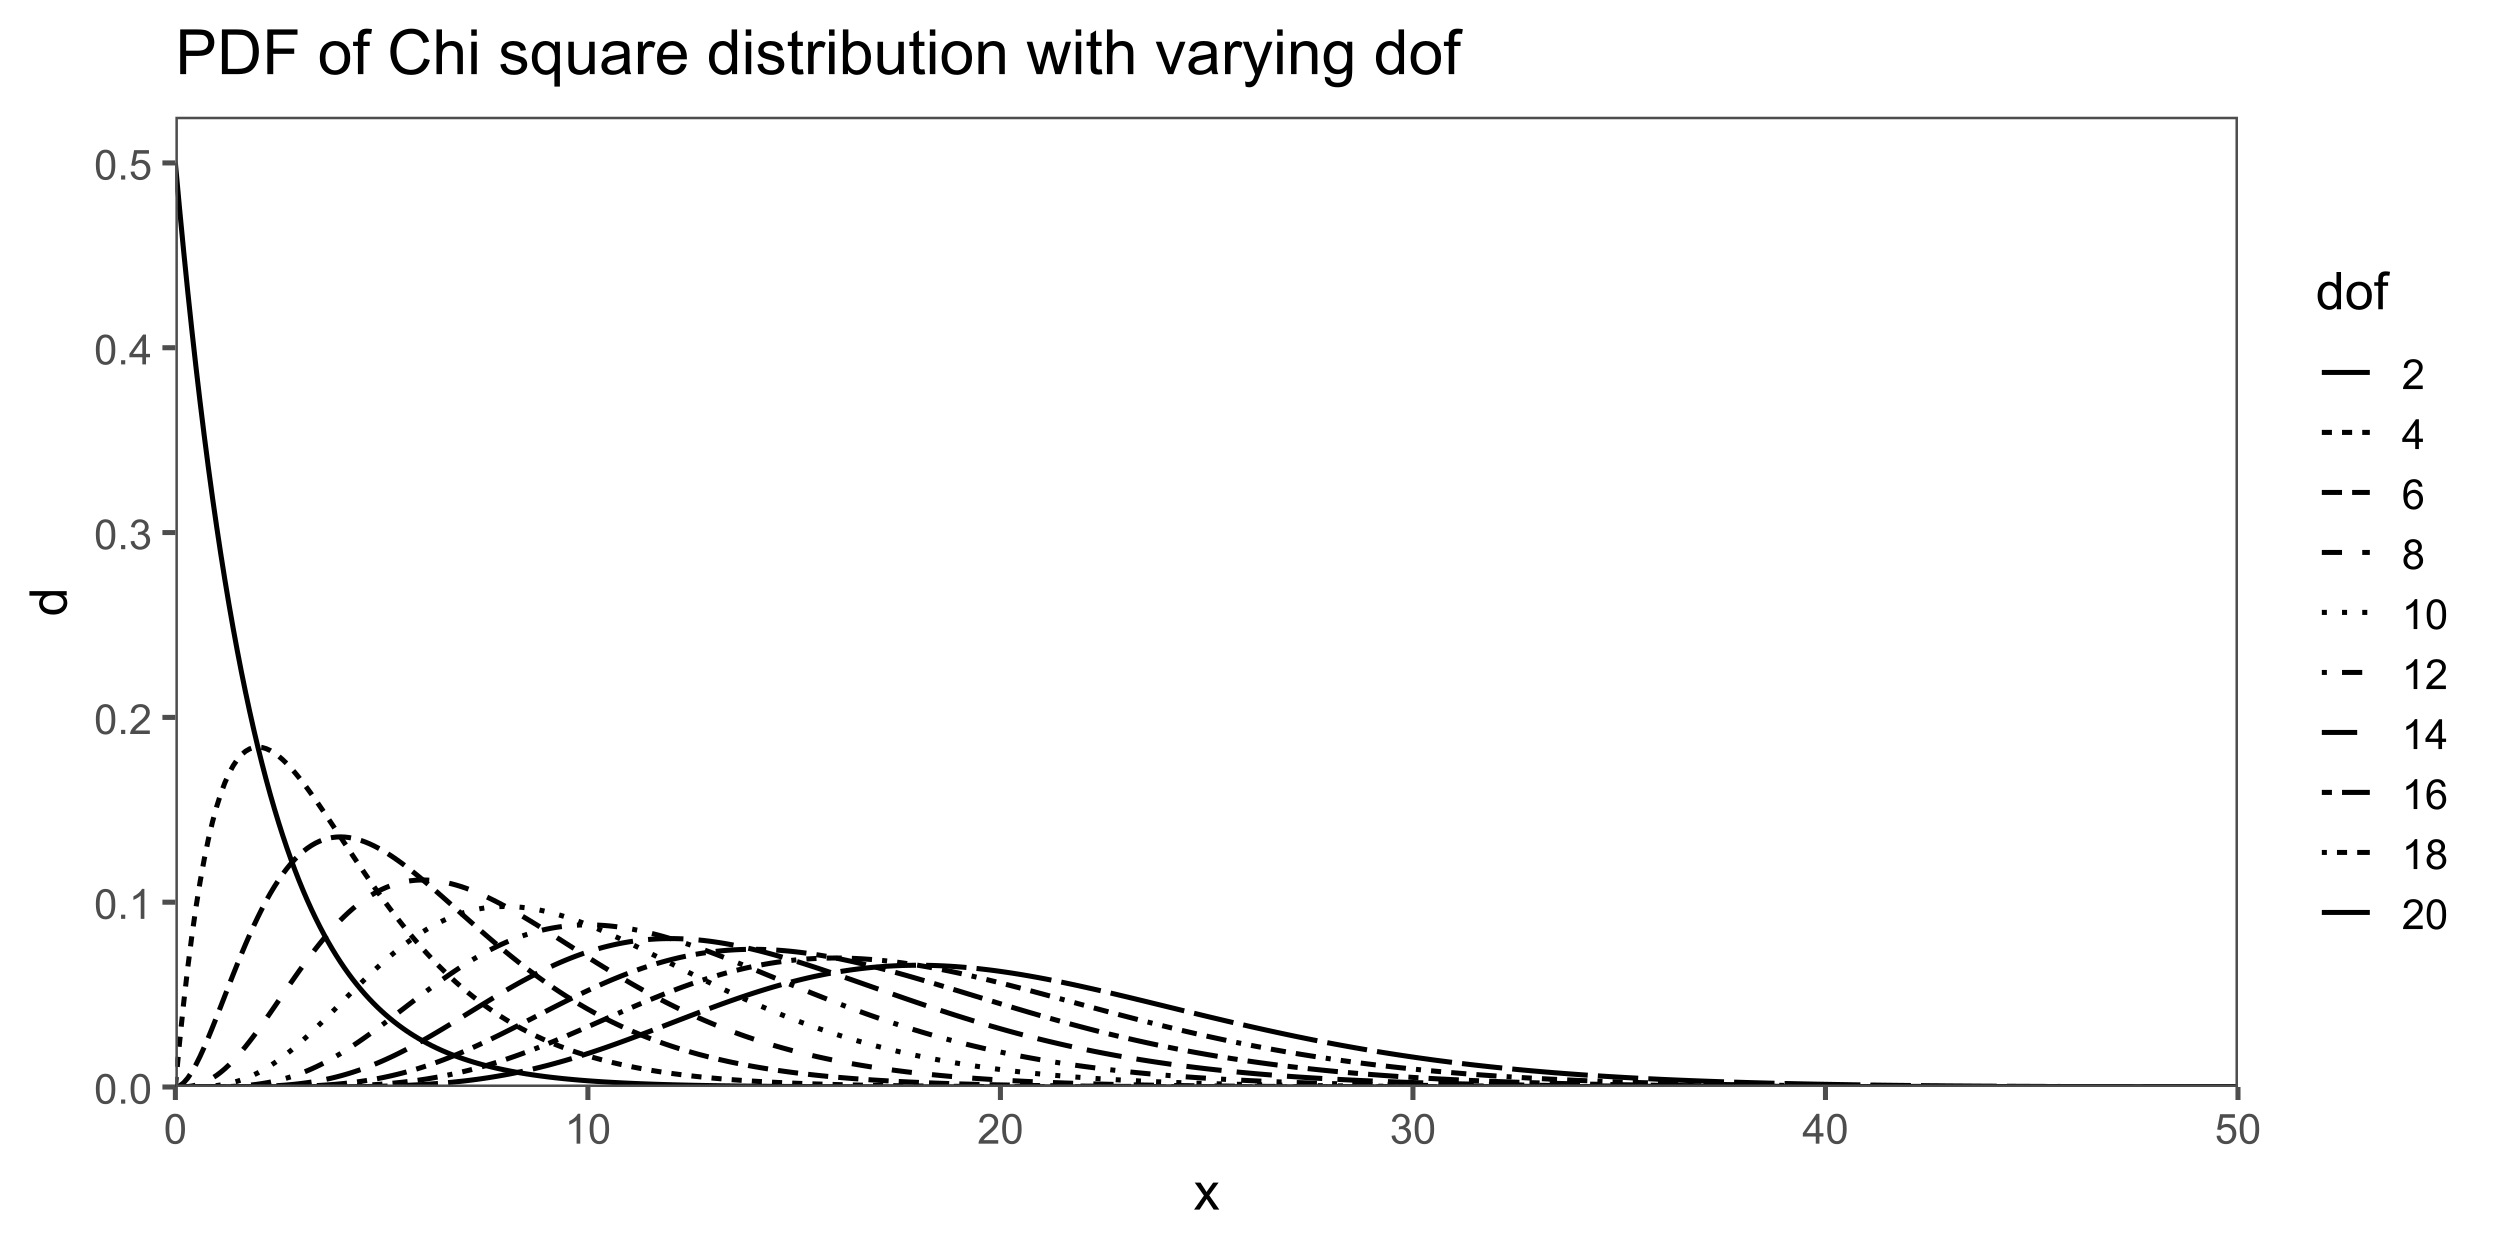 <?xml version="1.0" encoding="UTF-8"?>
<svg xmlns="http://www.w3.org/2000/svg" xmlns:xlink="http://www.w3.org/1999/xlink" width="720" height="360" viewBox="0 0 720 360">
<defs>
<g>
<g id="glyph-0-0">
<path d="M 0.5 -4.234 C 0.5 -5.25 0.602 -6.07 0.812 -6.688 C 1.02 -7.309 1.332 -7.785 1.742 -8.121 C 2.156 -8.457 2.672 -8.625 3.297 -8.625 C 3.758 -8.625 4.164 -8.531 4.512 -8.348 C 4.859 -8.16 5.145 -7.895 5.375 -7.543 C 5.598 -7.195 5.777 -6.77 5.906 -6.266 C 6.035 -5.766 6.102 -5.086 6.102 -4.234 C 6.102 -3.227 5.996 -2.414 5.789 -1.797 C 5.582 -1.176 5.273 -0.699 4.859 -0.359 C 4.449 -0.023 3.926 0.148 3.297 0.148 C 2.469 0.148 1.82 -0.152 1.348 -0.742 C 0.781 -1.461 0.5 -2.621 0.5 -4.234 M 1.582 -4.234 C 1.582 -2.824 1.746 -1.887 2.078 -1.422 C 2.406 -0.953 2.812 -0.719 3.297 -0.719 C 3.781 -0.719 4.191 -0.953 4.52 -1.422 C 4.852 -1.891 5.016 -2.828 5.016 -4.234 C 5.016 -5.648 4.852 -6.59 4.52 -7.055 C 4.191 -7.52 3.781 -7.75 3.289 -7.75 C 2.801 -7.75 2.414 -7.547 2.125 -7.137 C 1.766 -6.613 1.582 -5.645 1.582 -4.234 Z M 1.582 -4.234 "/>
</g>
<g id="glyph-0-1">
<path d="M 1.09 0 L 1.09 -1.203 L 2.289 -1.203 L 2.289 0 Z M 1.09 0 "/>
</g>
<g id="glyph-0-2">
<path d="M 4.469 0 L 3.414 0 L 3.414 -6.719 C 3.16 -6.477 2.828 -6.234 2.418 -5.992 C 2.004 -5.75 1.633 -5.57 1.305 -5.449 L 1.305 -6.469 C 1.895 -6.746 2.41 -7.082 2.852 -7.477 C 3.293 -7.871 3.605 -8.254 3.789 -8.625 L 4.469 -8.625 Z M 4.469 0 "/>
</g>
<g id="glyph-0-3">
<path d="M 6.039 -1.016 L 6.039 0 L 0.363 0 C 0.355 -0.254 0.395 -0.5 0.484 -0.734 C 0.629 -1.117 0.863 -1.5 1.18 -1.875 C 1.5 -2.25 1.957 -2.684 2.562 -3.176 C 3.492 -3.941 4.125 -4.547 4.453 -4.996 C 4.781 -5.441 4.945 -5.867 4.945 -6.266 C 4.945 -6.68 4.797 -7.035 4.496 -7.32 C 4.199 -7.609 3.809 -7.75 3.328 -7.75 C 2.82 -7.75 2.414 -7.602 2.109 -7.297 C 1.805 -6.992 1.648 -6.57 1.648 -6.031 L 0.562 -6.141 C 0.637 -6.949 0.918 -7.566 1.398 -7.988 C 1.883 -8.414 2.535 -8.625 3.352 -8.625 C 4.176 -8.625 4.828 -8.398 5.309 -7.938 C 5.789 -7.484 6.031 -6.914 6.031 -6.242 C 6.031 -5.895 5.957 -5.559 5.82 -5.227 C 5.676 -4.895 5.445 -4.543 5.117 -4.18 C 4.793 -3.809 4.25 -3.305 3.492 -2.664 C 2.859 -2.133 2.453 -1.773 2.273 -1.586 C 2.094 -1.395 1.945 -1.203 1.828 -1.016 Z M 6.039 -1.016 "/>
</g>
<g id="glyph-0-4">
<path d="M 0.504 -2.266 L 1.559 -2.406 C 1.68 -1.812 1.887 -1.379 2.176 -1.117 C 2.469 -0.852 2.82 -0.719 3.242 -0.719 C 3.734 -0.719 4.156 -0.891 4.496 -1.234 C 4.84 -1.578 5.008 -2.004 5.008 -2.516 C 5.008 -2.996 4.852 -3.398 4.535 -3.711 C 4.219 -4.027 3.816 -4.184 3.328 -4.184 C 3.129 -4.184 2.879 -4.145 2.586 -4.066 L 2.703 -4.992 C 2.773 -4.984 2.828 -4.98 2.871 -4.98 C 3.32 -4.98 3.723 -5.098 4.086 -5.332 C 4.441 -5.566 4.621 -5.926 4.625 -6.414 C 4.621 -6.805 4.492 -7.121 4.23 -7.375 C 3.969 -7.629 3.629 -7.758 3.219 -7.758 C 2.805 -7.758 2.465 -7.629 2.191 -7.371 C 1.918 -7.113 1.742 -6.727 1.664 -6.211 L 0.609 -6.398 C 0.738 -7.105 1.031 -7.652 1.488 -8.043 C 1.945 -8.43 2.516 -8.625 3.195 -8.625 C 3.664 -8.625 4.094 -8.523 4.488 -8.324 C 4.883 -8.121 5.184 -7.848 5.395 -7.5 C 5.602 -7.152 5.707 -6.781 5.707 -6.391 C 5.707 -6.02 5.609 -5.684 5.406 -5.379 C 5.211 -5.074 4.914 -4.832 4.523 -4.652 C 5.031 -4.535 5.426 -4.293 5.707 -3.922 C 5.988 -3.555 6.129 -3.09 6.129 -2.539 C 6.129 -1.789 5.855 -1.152 5.309 -0.629 C 4.762 -0.109 4.07 0.152 3.234 0.152 C 2.48 0.152 1.855 -0.074 1.355 -0.523 C 0.859 -0.969 0.574 -1.555 0.504 -2.266 Z M 0.504 -2.266 "/>
</g>
<g id="glyph-0-5">
<path d="M 3.879 0 L 3.879 -2.055 L 0.152 -2.055 L 0.152 -3.023 L 4.07 -8.59 L 4.934 -8.59 L 4.934 -3.023 L 6.094 -3.023 L 6.094 -2.055 L 4.934 -2.055 L 4.934 0 L 3.879 0 M 3.879 -3.023 L 3.879 -6.898 L 1.188 -3.023 Z M 3.879 -3.023 "/>
</g>
<g id="glyph-0-6">
<path d="M 0.5 -2.25 L 1.605 -2.344 C 1.688 -1.805 1.879 -1.398 2.176 -1.129 C 2.477 -0.855 2.836 -0.719 3.258 -0.719 C 3.766 -0.719 4.195 -0.91 4.547 -1.297 C 4.898 -1.676 5.074 -2.188 5.074 -2.82 C 5.074 -3.418 4.906 -3.895 4.566 -4.242 C 4.23 -4.59 3.785 -4.762 3.242 -4.766 C 2.898 -4.762 2.594 -4.688 2.32 -4.531 C 2.047 -4.379 1.832 -4.18 1.676 -3.93 L 0.688 -4.062 L 1.516 -8.473 L 5.789 -8.473 L 5.789 -7.465 L 2.359 -7.465 L 1.898 -5.156 C 2.414 -5.516 2.953 -5.695 3.523 -5.695 C 4.273 -5.695 4.906 -5.434 5.422 -4.914 C 5.938 -4.395 6.195 -3.727 6.195 -2.914 C 6.195 -2.133 5.965 -1.461 5.516 -0.898 C 4.961 -0.203 4.211 0.148 3.258 0.148 C 2.477 0.148 1.84 -0.074 1.344 -0.508 C 0.852 -0.945 0.57 -1.527 0.5 -2.25 Z M 0.5 -2.25 "/>
</g>
<g id="glyph-0-7">
<path d="M 5.969 -6.484 L 4.922 -6.406 C 4.828 -6.816 4.695 -7.117 4.523 -7.305 C 4.238 -7.605 3.887 -7.758 3.469 -7.758 C 3.133 -7.758 2.836 -7.664 2.586 -7.477 C 2.25 -7.234 1.988 -6.879 1.797 -6.414 C 1.605 -5.949 1.508 -5.289 1.5 -4.43 C 1.754 -4.816 2.062 -5.102 2.43 -5.289 C 2.797 -5.477 3.184 -5.57 3.586 -5.57 C 4.289 -5.57 4.887 -5.312 5.383 -4.797 C 5.875 -4.277 6.125 -3.609 6.125 -2.789 C 6.125 -2.25 6.008 -1.75 5.773 -1.285 C 5.543 -0.824 5.223 -0.469 4.816 -0.223 C 4.41 0.023 3.949 0.148 3.434 0.148 C 2.555 0.148 1.836 -0.176 1.281 -0.824 C 0.727 -1.469 0.453 -2.535 0.453 -4.02 C 0.453 -5.68 0.758 -6.887 1.371 -7.641 C 1.906 -8.297 2.625 -8.625 3.531 -8.625 C 4.207 -8.625 4.762 -8.434 5.195 -8.055 C 5.625 -7.676 5.883 -7.156 5.969 -6.484 M 1.664 -2.781 C 1.664 -2.422 1.742 -2.07 1.895 -1.742 C 2.051 -1.406 2.266 -1.156 2.543 -0.98 C 2.82 -0.809 3.109 -0.719 3.414 -0.719 C 3.859 -0.719 4.242 -0.898 4.562 -1.258 C 4.883 -1.617 5.043 -2.105 5.047 -2.727 C 5.043 -3.316 4.887 -3.785 4.57 -4.129 C 4.254 -4.469 3.855 -4.641 3.375 -4.641 C 2.898 -4.641 2.492 -4.469 2.164 -4.129 C 1.828 -3.785 1.664 -3.336 1.664 -2.781 Z M 1.664 -2.781 "/>
</g>
<g id="glyph-0-8">
<path d="M 2.121 -4.656 C 1.684 -4.816 1.359 -5.047 1.148 -5.344 C 0.938 -5.641 0.832 -5.996 0.832 -6.41 C 0.832 -7.035 1.059 -7.559 1.508 -7.984 C 1.953 -8.41 2.551 -8.625 3.297 -8.625 C 4.047 -8.625 4.652 -8.406 5.109 -7.973 C 5.566 -7.535 5.797 -7.004 5.797 -6.383 C 5.797 -5.98 5.691 -5.637 5.48 -5.34 C 5.273 -5.047 4.953 -4.816 4.531 -4.656 C 5.055 -4.484 5.457 -4.207 5.734 -3.828 C 6.008 -3.441 6.148 -2.984 6.148 -2.453 C 6.148 -1.719 5.887 -1.102 5.367 -0.602 C 4.848 -0.105 4.164 0.148 3.316 0.148 C 2.469 0.148 1.785 -0.105 1.266 -0.605 C 0.746 -1.109 0.484 -1.734 0.484 -2.484 C 0.484 -3.043 0.629 -3.512 0.91 -3.887 C 1.195 -4.266 1.598 -4.52 2.121 -4.656 M 1.91 -6.445 C 1.91 -6.039 2.039 -5.707 2.305 -5.449 C 2.562 -5.191 2.902 -5.062 3.32 -5.062 C 3.727 -5.062 4.062 -5.191 4.32 -5.445 C 4.582 -5.703 4.711 -6.016 4.711 -6.387 C 4.711 -6.773 4.578 -7.098 4.309 -7.363 C 4.043 -7.625 3.711 -7.758 3.312 -7.758 C 2.906 -7.758 2.574 -7.629 2.309 -7.371 C 2.043 -7.113 1.91 -6.805 1.91 -6.445 M 1.57 -2.477 C 1.57 -2.176 1.641 -1.887 1.785 -1.605 C 1.926 -1.324 2.141 -1.105 2.422 -0.953 C 2.703 -0.797 3.004 -0.719 3.328 -0.719 C 3.832 -0.719 4.25 -0.883 4.578 -1.207 C 4.906 -1.531 5.07 -1.941 5.07 -2.445 C 5.07 -2.949 4.898 -3.371 4.562 -3.703 C 4.223 -4.035 3.801 -4.203 3.293 -4.203 C 2.797 -4.203 2.387 -4.039 2.059 -3.711 C 1.734 -3.383 1.57 -2.969 1.57 -2.477 Z M 1.57 -2.477 "/>
</g>
<g id="glyph-1-0">
<path d="M 0.109 0 L 2.953 -4.043 L 0.32 -7.777 L 1.969 -7.777 L 3.164 -5.953 C 3.387 -5.609 3.57 -5.316 3.707 -5.082 C 3.922 -5.406 4.117 -5.691 4.301 -5.941 L 5.609 -7.777 L 7.184 -7.777 L 4.496 -4.117 L 7.391 0 L 5.773 0 L 4.176 -2.418 L 3.75 -3.07 L 1.707 0 Z M 0.109 0 "/>
</g>
<g id="glyph-1-1">
<path d="M 6.035 0 L 6.035 -0.98 C 5.543 -0.211 4.816 0.176 3.859 0.176 C 3.238 0.176 2.668 0.004 2.148 -0.336 C 1.629 -0.68 1.227 -1.156 0.941 -1.77 C 0.656 -2.383 0.512 -3.086 0.512 -3.883 C 0.512 -4.656 0.641 -5.363 0.902 -5.996 C 1.16 -6.629 1.547 -7.113 2.066 -7.449 C 2.582 -7.785 3.16 -7.953 3.801 -7.953 C 4.27 -7.953 4.688 -7.855 5.055 -7.656 C 5.422 -7.461 5.719 -7.203 5.945 -6.883 L 5.945 -10.738 L 7.258 -10.738 L 7.258 0 L 6.035 0 M 1.867 -3.883 C 1.867 -2.887 2.078 -2.141 2.496 -1.648 C 2.918 -1.156 3.414 -0.906 3.984 -0.906 C 4.559 -0.906 5.051 -1.145 5.453 -1.613 C 5.855 -2.086 6.059 -2.805 6.059 -3.773 C 6.059 -4.836 5.852 -5.617 5.441 -6.117 C 5.031 -6.613 4.527 -6.863 3.926 -6.863 C 3.34 -6.863 2.852 -6.625 2.457 -6.145 C 2.062 -5.668 1.867 -4.91 1.867 -3.883 Z M 1.867 -3.883 "/>
</g>
<g id="glyph-1-2">
<path d="M 0.5 -3.891 C 0.5 -5.328 0.898 -6.395 1.699 -7.09 C 2.367 -7.664 3.184 -7.953 4.145 -7.953 C 5.215 -7.953 6.09 -7.605 6.766 -6.902 C 7.445 -6.203 7.785 -5.234 7.785 -4 C 7.785 -2.996 7.637 -2.211 7.336 -1.637 C 7.035 -1.062 6.598 -0.617 6.023 -0.301 C 5.449 0.016 4.824 0.176 4.145 0.176 C 3.055 0.176 2.176 -0.172 1.504 -0.871 C 0.832 -1.57 0.5 -2.574 0.5 -3.891 M 1.852 -3.891 C 1.852 -2.895 2.07 -2.148 2.504 -1.652 C 2.938 -1.156 3.484 -0.906 4.145 -0.906 C 4.801 -0.906 5.344 -1.156 5.777 -1.656 C 6.215 -2.152 6.43 -2.914 6.43 -3.934 C 6.43 -4.895 6.211 -5.625 5.773 -6.121 C 5.34 -6.613 4.793 -6.863 4.145 -6.863 C 3.484 -6.863 2.938 -6.617 2.504 -6.125 C 2.07 -5.629 1.852 -4.887 1.852 -3.891 Z M 1.852 -3.891 "/>
</g>
<g id="glyph-1-3">
<path d="M 1.305 0 L 1.305 -6.754 L 0.141 -6.754 L 0.141 -7.777 L 1.305 -7.777 L 1.305 -8.605 C 1.305 -9.129 1.352 -9.516 1.441 -9.77 C 1.57 -10.113 1.793 -10.391 2.113 -10.602 C 2.434 -10.812 2.879 -10.922 3.457 -10.922 C 3.828 -10.922 4.238 -10.875 4.688 -10.789 L 4.488 -9.641 C 4.215 -9.688 3.957 -9.711 3.715 -9.711 C 3.312 -9.711 3.031 -9.625 2.863 -9.457 C 2.699 -9.285 2.613 -8.965 2.613 -8.496 L 2.613 -7.777 L 4.133 -7.777 L 4.133 -6.754 L 2.613 -6.754 L 2.613 0 Z M 1.305 0 "/>
</g>
<g id="glyph-2-0">
<path d="M 0 -6.035 L -0.98 -6.035 C -0.211 -5.543 0.176 -4.816 0.176 -3.859 C 0.176 -3.238 0.004 -2.668 -0.336 -2.148 C -0.68 -1.629 -1.156 -1.227 -1.77 -0.941 C -2.383 -0.656 -3.086 -0.512 -3.883 -0.512 C -4.656 -0.512 -5.363 -0.641 -5.996 -0.902 C -6.629 -1.16 -7.113 -1.547 -7.449 -2.066 C -7.785 -2.582 -7.953 -3.16 -7.953 -3.801 C -7.953 -4.27 -7.855 -4.688 -7.656 -5.055 C -7.461 -5.422 -7.203 -5.719 -6.883 -5.945 L -10.738 -5.949 L -10.738 -7.258 L 0 -7.258 L 0 -6.035 M -3.883 -1.867 C -2.887 -1.867 -2.141 -2.078 -1.648 -2.496 C -1.156 -2.918 -0.906 -3.414 -0.906 -3.984 C -0.906 -4.559 -1.145 -5.051 -1.613 -5.453 C -2.086 -5.855 -2.805 -6.059 -3.773 -6.059 C -4.836 -6.059 -5.617 -5.852 -6.117 -5.441 C -6.613 -5.031 -6.863 -4.527 -6.863 -3.926 C -6.863 -3.34 -6.625 -2.852 -6.145 -2.457 C -5.668 -2.062 -4.91 -1.867 -3.883 -1.867 Z M -3.883 -1.867 "/>
</g>
<g id="glyph-3-0">
<path d="M 1.391 0 L 1.391 -12.883 L 6.25 -12.883 C 7.105 -12.883 7.758 -12.844 8.211 -12.762 C 8.844 -12.656 9.371 -12.457 9.801 -12.16 C 10.227 -11.863 10.57 -11.449 10.832 -10.914 C 11.094 -10.383 11.223 -9.797 11.223 -9.156 C 11.223 -8.062 10.875 -7.137 10.18 -6.375 C 9.48 -5.617 8.219 -5.238 6.398 -5.238 L 3.094 -5.238 L 3.094 0 L 1.391 0 M 3.094 -6.758 L 6.426 -6.758 C 7.527 -6.758 8.309 -6.965 8.773 -7.375 C 9.234 -7.785 9.465 -8.359 9.465 -9.105 C 9.465 -9.645 9.328 -10.105 9.059 -10.488 C 8.785 -10.875 8.426 -11.125 7.98 -11.25 C 7.691 -11.324 7.164 -11.363 6.391 -11.363 L 3.094 -11.363 Z M 3.094 -6.758 "/>
</g>
<g id="glyph-3-1">
<path d="M 1.391 0 L 1.391 -12.883 L 5.828 -12.883 C 6.828 -12.883 7.594 -12.824 8.121 -12.699 C 8.859 -12.531 9.488 -12.223 10.012 -11.777 C 10.691 -11.203 11.199 -10.469 11.535 -9.574 C 11.871 -8.684 12.039 -7.66 12.039 -6.512 C 12.039 -5.535 11.926 -4.668 11.699 -3.91 C 11.469 -3.156 11.176 -2.531 10.82 -2.035 C 10.461 -1.539 10.07 -1.148 9.645 -0.867 C 9.223 -0.582 8.707 -0.367 8.109 -0.219 C 7.508 -0.074 6.816 0 6.039 0 L 1.391 0 M 3.094 -1.52 L 5.844 -1.52 C 6.695 -1.52 7.359 -1.602 7.844 -1.758 C 8.328 -1.914 8.711 -2.137 9 -2.426 C 9.406 -2.828 9.719 -3.375 9.945 -4.055 C 10.172 -4.738 10.281 -5.566 10.281 -6.539 C 10.281 -7.887 10.062 -8.922 9.621 -9.645 C 9.176 -10.371 8.641 -10.855 8.008 -11.102 C 7.551 -11.277 6.812 -11.363 5.801 -11.363 L 3.094 -11.363 Z M 3.094 -1.52 "/>
</g>
<g id="glyph-3-2">
<path d="M 1.477 0 L 1.477 -12.883 L 10.168 -12.883 L 10.168 -11.363 L 3.18 -11.363 L 3.18 -7.375 L 9.227 -7.375 L 9.227 -5.852 L 3.18 -5.852 L 3.18 0 Z M 1.477 0 "/>
</g>
<g id="glyph-3-3">
</g>
<g id="glyph-3-4">
<path d="M 0.598 -4.668 C 0.598 -6.395 1.078 -7.676 2.039 -8.508 C 2.84 -9.199 3.82 -9.547 4.977 -9.547 C 6.258 -9.547 7.305 -9.125 8.121 -8.285 C 8.934 -7.441 9.344 -6.281 9.344 -4.797 C 9.344 -3.598 9.164 -2.652 8.801 -1.965 C 8.441 -1.277 7.918 -0.742 7.23 -0.359 C 6.539 0.02 5.789 0.211 4.977 0.211 C 3.668 0.211 2.613 -0.207 1.805 -1.047 C 1 -1.883 0.598 -3.09 0.598 -4.668 M 2.223 -4.668 C 2.223 -3.473 2.484 -2.578 3.008 -1.98 C 3.527 -1.387 4.184 -1.09 4.977 -1.09 C 5.758 -1.09 6.414 -1.391 6.934 -1.984 C 7.457 -2.586 7.719 -3.496 7.719 -4.719 C 7.719 -5.875 7.453 -6.75 6.93 -7.344 C 6.406 -7.938 5.754 -8.234 4.977 -8.234 C 4.184 -8.234 3.527 -7.938 3.008 -7.348 C 2.484 -6.754 2.223 -5.863 2.223 -4.668 Z M 2.223 -4.668 "/>
</g>
<g id="glyph-3-5">
<path d="M 1.562 0 L 1.562 -8.102 L 0.168 -8.102 L 0.168 -9.336 L 1.562 -9.336 L 1.562 -10.328 C 1.562 -10.953 1.621 -11.418 1.73 -11.727 C 1.883 -12.133 2.152 -12.469 2.535 -12.723 C 2.918 -12.977 3.457 -13.105 4.148 -13.105 C 4.594 -13.105 5.086 -13.051 5.625 -12.945 L 5.387 -11.566 C 5.059 -11.625 4.75 -11.656 4.457 -11.656 C 3.977 -11.656 3.637 -11.551 3.438 -11.348 C 3.238 -11.141 3.137 -10.758 3.137 -10.195 L 3.137 -9.336 L 4.957 -9.336 L 4.957 -8.102 L 3.137 -8.102 L 3.137 0 Z M 1.562 0 "/>
</g>
<g id="glyph-3-6">
<path d="M 10.582 -4.516 L 12.289 -4.086 C 11.93 -2.688 11.285 -1.617 10.359 -0.883 C 9.43 -0.148 8.293 0.219 6.953 0.219 C 5.562 0.219 4.434 -0.062 3.562 -0.629 C 2.695 -1.195 2.031 -2.012 1.578 -3.086 C 1.125 -4.156 0.895 -5.309 0.898 -6.539 C 0.895 -7.879 1.152 -9.051 1.664 -10.051 C 2.18 -11.051 2.906 -11.809 3.855 -12.328 C 4.801 -12.844 5.84 -13.105 6.977 -13.105 C 8.266 -13.105 9.352 -12.777 10.23 -12.121 C 11.109 -11.465 11.723 -10.539 12.066 -9.352 L 10.391 -8.957 C 10.09 -9.895 9.656 -10.574 9.086 -11.004 C 8.52 -11.43 7.805 -11.645 6.945 -11.645 C 5.953 -11.645 5.125 -11.406 4.461 -10.934 C 3.797 -10.461 3.328 -9.82 3.059 -9.023 C 2.789 -8.223 2.656 -7.398 2.656 -6.547 C 2.656 -5.453 2.812 -4.496 3.133 -3.68 C 3.453 -2.859 3.949 -2.25 4.625 -1.844 C 5.297 -1.441 6.027 -1.238 6.812 -1.238 C 7.766 -1.238 8.574 -1.516 9.238 -2.066 C 9.898 -2.617 10.348 -3.434 10.582 -4.516 Z M 10.582 -4.516 "/>
</g>
<g id="glyph-3-7">
<path d="M 1.188 0 L 1.188 -12.883 L 2.77 -12.883 L 2.77 -8.262 C 3.508 -9.117 4.438 -9.547 5.562 -9.547 C 6.254 -9.547 6.855 -9.41 7.367 -9.137 C 7.875 -8.863 8.238 -8.488 8.461 -8.008 C 8.68 -7.527 8.789 -6.828 8.789 -5.914 L 8.789 0 L 7.207 0 L 7.207 -5.914 C 7.207 -6.707 7.035 -7.281 6.691 -7.641 C 6.352 -8.004 5.863 -8.184 5.238 -8.184 C 4.77 -8.184 4.328 -8.062 3.914 -7.816 C 3.504 -7.574 3.207 -7.246 3.031 -6.828 C 2.855 -6.414 2.77 -5.84 2.77 -5.105 L 2.77 0 Z M 1.188 0 "/>
</g>
<g id="glyph-3-8">
<path d="M 1.195 -11.066 L 1.195 -12.883 L 2.777 -12.883 L 2.777 -11.066 L 1.195 -11.066 M 1.195 0 L 1.195 -9.336 L 2.777 -9.336 L 2.777 0 Z M 1.195 0 "/>
</g>
<g id="glyph-3-9">
<path d="M 0.555 -2.785 L 2.117 -3.031 C 2.207 -2.406 2.449 -1.926 2.852 -1.59 C 3.254 -1.258 3.812 -1.09 4.535 -1.09 C 5.262 -1.09 5.801 -1.238 6.152 -1.535 C 6.504 -1.828 6.68 -2.176 6.68 -2.574 C 6.68 -2.934 6.523 -3.215 6.215 -3.418 C 5.996 -3.559 5.457 -3.738 4.598 -3.953 C 3.438 -4.246 2.633 -4.5 2.184 -4.715 C 1.734 -4.93 1.395 -5.227 1.164 -5.602 C 0.934 -5.98 0.816 -6.398 0.816 -6.855 C 0.816 -7.27 0.914 -7.656 1.102 -8.012 C 1.293 -8.367 1.551 -8.66 1.883 -8.895 C 2.125 -9.074 2.461 -9.23 2.887 -9.355 C 3.312 -9.48 3.766 -9.547 4.254 -9.547 C 4.984 -9.547 5.629 -9.438 6.184 -9.227 C 6.738 -9.016 7.145 -8.73 7.41 -8.371 C 7.672 -8.012 7.855 -7.527 7.953 -6.926 L 6.406 -6.715 C 6.336 -7.195 6.133 -7.57 5.797 -7.84 C 5.461 -8.109 4.984 -8.242 4.367 -8.242 C 3.641 -8.242 3.121 -8.125 2.812 -7.883 C 2.5 -7.645 2.348 -7.363 2.348 -7.039 C 2.348 -6.836 2.41 -6.648 2.539 -6.484 C 2.668 -6.316 2.871 -6.176 3.148 -6.062 C 3.305 -6.004 3.77 -5.871 4.543 -5.66 C 5.664 -5.359 6.445 -5.117 6.887 -4.926 C 7.328 -4.734 7.676 -4.457 7.93 -4.094 C 8.18 -3.73 8.305 -3.281 8.305 -2.742 C 8.305 -2.215 8.152 -1.719 7.844 -1.254 C 7.535 -0.785 7.094 -0.426 6.512 -0.172 C 5.934 0.082 5.277 0.211 4.543 0.211 C 3.332 0.211 2.406 -0.043 1.77 -0.547 C 1.137 -1.047 0.73 -1.797 0.555 -2.785 Z M 0.555 -2.785 "/>
</g>
<g id="glyph-3-10">
<path d="M 7.137 3.578 L 7.137 -0.992 C 6.891 -0.648 6.547 -0.359 6.105 -0.133 C 5.66 0.098 5.191 0.211 4.695 0.211 C 3.586 0.211 2.633 -0.23 1.832 -1.117 C 1.031 -2 0.633 -3.215 0.633 -4.754 C 0.633 -5.691 0.797 -6.531 1.121 -7.277 C 1.445 -8.02 1.918 -8.586 2.535 -8.969 C 3.152 -9.352 3.832 -9.547 4.57 -9.547 C 5.723 -9.547 6.633 -9.059 7.297 -8.086 L 7.297 -9.336 L 8.719 -9.336 L 8.719 3.578 L 7.137 3.578 M 2.258 -4.695 C 2.258 -3.492 2.512 -2.59 3.016 -1.992 C 3.52 -1.391 4.121 -1.09 4.824 -1.09 C 5.5 -1.09 6.078 -1.375 6.566 -1.945 C 7.051 -2.52 7.297 -3.387 7.297 -4.555 C 7.297 -5.793 7.039 -6.73 6.527 -7.355 C 6.012 -7.984 5.41 -8.297 4.719 -8.297 C 4.035 -8.297 3.453 -8.004 2.977 -7.422 C 2.496 -6.84 2.258 -5.93 2.258 -4.695 Z M 2.258 -4.695 "/>
</g>
<g id="glyph-3-11">
<path d="M 7.305 0 L 7.305 -1.371 C 6.578 -0.316 5.59 0.211 4.344 0.211 C 3.789 0.211 3.277 0.105 2.801 -0.105 C 2.32 -0.316 1.969 -0.582 1.734 -0.902 C 1.504 -1.219 1.34 -1.613 1.25 -2.074 C 1.184 -2.383 1.152 -2.875 1.152 -3.551 L 1.152 -9.336 L 2.734 -9.336 L 2.734 -4.156 C 2.734 -3.332 2.766 -2.773 2.828 -2.488 C 2.93 -2.07 3.141 -1.746 3.461 -1.508 C 3.785 -1.27 4.184 -1.152 4.656 -1.152 C 5.133 -1.152 5.578 -1.273 5.992 -1.516 C 6.41 -1.758 6.703 -2.09 6.879 -2.508 C 7.051 -2.93 7.137 -3.535 7.137 -4.332 L 7.137 -9.336 L 8.719 -9.336 L 8.719 0 Z M 7.305 0 "/>
</g>
<g id="glyph-3-12">
<path d="M 7.277 -1.152 C 6.691 -0.652 6.129 -0.301 5.586 -0.098 C 5.043 0.109 4.461 0.211 3.84 0.211 C 2.816 0.211 2.027 -0.039 1.477 -0.539 C 0.926 -1.043 0.648 -1.68 0.648 -2.461 C 0.648 -2.918 0.754 -3.336 0.961 -3.715 C 1.172 -4.09 1.441 -4.395 1.781 -4.625 C 2.117 -4.852 2.496 -5.023 2.918 -5.141 C 3.227 -5.223 3.695 -5.301 4.324 -5.379 C 5.602 -5.531 6.543 -5.711 7.145 -5.922 C 7.152 -6.141 7.156 -6.277 7.156 -6.336 C 7.156 -6.98 7.004 -7.434 6.707 -7.699 C 6.301 -8.055 5.699 -8.234 4.906 -8.234 C 4.16 -8.234 3.609 -8.105 3.258 -7.844 C 2.902 -7.582 2.641 -7.121 2.469 -6.461 L 0.922 -6.672 C 1.062 -7.332 1.293 -7.867 1.617 -8.273 C 1.938 -8.684 2.406 -8.996 3.016 -9.215 C 3.625 -9.434 4.328 -9.547 5.133 -9.547 C 5.93 -9.547 6.578 -9.449 7.074 -9.266 C 7.574 -9.074 7.938 -8.84 8.172 -8.555 C 8.406 -8.273 8.57 -7.914 8.664 -7.48 C 8.719 -7.211 8.746 -6.723 8.746 -6.02 L 8.746 -3.91 C 8.746 -2.441 8.777 -1.512 8.848 -1.121 C 8.914 -0.73 9.047 -0.355 9.246 0 L 7.594 0 C 7.43 -0.328 7.324 -0.711 7.277 -1.152 M 7.145 -4.684 C 6.57 -4.449 5.711 -4.25 4.562 -4.086 C 3.91 -3.992 3.449 -3.887 3.18 -3.77 C 2.91 -3.652 2.703 -3.48 2.559 -3.258 C 2.41 -3.031 2.336 -2.781 2.336 -2.504 C 2.336 -2.082 2.496 -1.73 2.816 -1.449 C 3.137 -1.168 3.602 -1.027 4.219 -1.027 C 4.828 -1.027 5.371 -1.16 5.844 -1.43 C 6.32 -1.695 6.668 -2.059 6.891 -2.523 C 7.059 -2.879 7.145 -3.406 7.145 -4.105 Z M 7.145 -4.684 "/>
</g>
<g id="glyph-3-13">
<path d="M 1.168 0 L 1.168 -9.336 L 2.594 -9.336 L 2.594 -7.918 C 2.957 -8.582 3.293 -9.016 3.598 -9.227 C 3.906 -9.438 4.246 -9.547 4.613 -9.547 C 5.148 -9.547 5.688 -9.375 6.242 -9.035 L 5.695 -7.566 C 5.309 -7.797 4.922 -7.91 4.535 -7.91 C 4.188 -7.91 3.879 -7.805 3.602 -7.598 C 3.328 -7.391 3.133 -7.102 3.016 -6.734 C 2.84 -6.172 2.75 -5.555 2.75 -4.887 L 2.75 0 Z M 1.168 0 "/>
</g>
<g id="glyph-3-14">
<path d="M 7.578 -3.008 L 9.211 -2.805 C 8.953 -1.848 8.477 -1.105 7.777 -0.578 C 7.082 -0.055 6.191 0.211 5.105 0.211 C 3.742 0.211 2.66 -0.211 1.859 -1.051 C 1.059 -1.891 0.66 -3.07 0.66 -4.586 C 0.66 -6.156 1.062 -7.375 1.871 -8.242 C 2.68 -9.109 3.73 -9.547 5.02 -9.547 C 6.266 -9.547 7.285 -9.121 8.078 -8.27 C 8.867 -7.422 9.266 -6.227 9.266 -4.684 C 9.266 -4.59 9.262 -4.449 9.254 -4.262 L 2.293 -4.262 C 2.352 -3.238 2.641 -2.453 3.164 -1.906 C 3.684 -1.363 4.336 -1.09 5.117 -1.09 C 5.695 -1.09 6.191 -1.242 6.602 -1.547 C 7.012 -1.852 7.336 -2.336 7.578 -3.008 M 2.383 -5.562 L 7.594 -5.562 C 7.523 -6.348 7.324 -6.938 6.996 -7.328 C 6.492 -7.938 5.84 -8.242 5.035 -8.242 C 4.309 -8.242 3.699 -8 3.203 -7.516 C 2.707 -7.027 2.434 -6.379 2.383 -5.562 Z M 2.383 -5.562 "/>
</g>
<g id="glyph-3-15">
<path d="M 7.242 0 L 7.242 -1.18 C 6.648 -0.254 5.781 0.211 4.633 0.211 C 3.887 0.211 3.203 0.004 2.578 -0.406 C 1.957 -0.812 1.473 -1.387 1.129 -2.121 C 0.785 -2.859 0.617 -3.703 0.617 -4.656 C 0.617 -5.59 0.77 -6.434 1.082 -7.195 C 1.391 -7.953 1.855 -8.535 2.477 -8.938 C 3.098 -9.344 3.793 -9.547 4.562 -9.547 C 5.125 -9.547 5.625 -9.426 6.062 -9.188 C 6.504 -8.953 6.859 -8.641 7.137 -8.262 L 7.137 -12.883 L 8.711 -12.883 L 8.711 0 L 7.242 0 M 2.242 -4.656 C 2.242 -3.461 2.492 -2.57 2.996 -1.977 C 3.5 -1.387 4.094 -1.09 4.781 -1.09 C 5.473 -1.09 6.059 -1.371 6.543 -1.938 C 7.027 -2.504 7.27 -3.367 7.27 -4.527 C 7.27 -5.805 7.023 -6.742 6.531 -7.34 C 6.039 -7.938 5.43 -8.234 4.711 -8.234 C 4.008 -8.234 3.422 -7.949 2.949 -7.375 C 2.477 -6.801 2.242 -5.895 2.242 -4.656 Z M 2.242 -4.656 "/>
</g>
<g id="glyph-3-16">
<path d="M 4.641 -1.414 L 4.867 -0.016 C 4.422 0.074 4.023 0.125 3.672 0.125 C 3.098 0.125 2.656 0.031 2.336 -0.148 C 2.023 -0.332 1.797 -0.57 1.672 -0.867 C 1.539 -1.16 1.477 -1.785 1.477 -2.734 L 1.477 -8.102 L 0.316 -8.102 L 0.316 -9.336 L 1.477 -9.336 L 1.477 -11.645 L 3.051 -12.594 L 3.051 -9.336 L 4.641 -9.336 L 4.641 -8.102 L 3.051 -8.102 L 3.051 -2.645 C 3.051 -2.195 3.078 -1.902 3.133 -1.773 C 3.188 -1.645 3.281 -1.543 3.406 -1.469 C 3.531 -1.391 3.711 -1.352 3.945 -1.352 C 4.121 -1.352 4.352 -1.375 4.641 -1.414 Z M 4.641 -1.414 "/>
</g>
<g id="glyph-3-17">
<path d="M 2.645 0 L 1.18 0 L 1.18 -12.883 L 2.758 -12.883 L 2.758 -8.289 C 3.43 -9.125 4.281 -9.547 5.316 -9.547 C 5.891 -9.547 6.434 -9.43 6.949 -9.199 C 7.461 -8.965 7.883 -8.641 8.215 -8.223 C 8.543 -7.805 8.805 -7.297 8.992 -6.707 C 9.18 -6.113 9.273 -5.48 9.273 -4.809 C 9.273 -3.207 8.875 -1.973 8.086 -1.098 C 7.297 -0.227 6.344 0.211 5.238 0.211 C 4.137 0.211 3.273 -0.25 2.645 -1.168 L 2.645 0 M 2.629 -4.738 C 2.629 -3.617 2.781 -2.809 3.086 -2.312 C 3.582 -1.496 4.258 -1.09 5.105 -1.09 C 5.797 -1.09 6.395 -1.391 6.898 -1.992 C 7.402 -2.59 7.656 -3.484 7.656 -4.676 C 7.656 -5.895 7.414 -6.793 6.93 -7.375 C 6.445 -7.953 5.863 -8.242 5.176 -8.242 C 4.484 -8.242 3.887 -7.945 3.383 -7.344 C 2.879 -6.742 2.629 -5.875 2.629 -4.738 Z M 2.629 -4.738 "/>
</g>
<g id="glyph-3-18">
<path d="M 1.188 0 L 1.188 -9.336 L 2.609 -9.336 L 2.609 -8.008 C 3.297 -9.031 4.285 -9.547 5.582 -9.547 C 6.145 -9.547 6.66 -9.445 7.133 -9.242 C 7.605 -9.039 7.957 -8.773 8.191 -8.445 C 8.426 -8.117 8.59 -7.727 8.684 -7.277 C 8.742 -6.984 8.773 -6.473 8.773 -5.738 L 8.773 0 L 7.188 0 L 7.188 -5.68 C 7.188 -6.32 7.129 -6.805 7.004 -7.125 C 6.883 -7.441 6.664 -7.699 6.352 -7.887 C 6.035 -8.078 5.668 -8.172 5.246 -8.172 C 4.574 -8.172 3.992 -7.961 3.504 -7.531 C 3.012 -7.105 2.77 -6.293 2.77 -5.098 L 2.77 0 Z M 1.188 0 "/>
</g>
<g id="glyph-3-19">
<path d="M 2.91 0 L 0.055 -9.336 L 1.688 -9.336 L 3.172 -3.945 L 3.727 -1.941 C 3.75 -2.043 3.91 -2.684 4.211 -3.867 L 5.695 -9.336 L 7.32 -9.336 L 8.719 -3.922 L 9.184 -2.137 L 9.719 -3.938 L 11.32 -9.336 L 12.859 -9.336 L 9.941 0 L 8.297 0 L 6.812 -5.59 L 6.453 -7.18 L 4.562 0 Z M 2.91 0 "/>
</g>
<g id="glyph-3-20">
<path d="M 3.781 0 L 0.227 -9.336 L 1.898 -9.336 L 3.902 -3.742 C 4.117 -3.141 4.316 -2.516 4.5 -1.863 C 4.641 -2.355 4.836 -2.945 5.09 -3.641 L 7.164 -9.336 L 8.789 -9.336 L 5.258 0 Z M 3.781 0 "/>
</g>
<g id="glyph-3-21">
<path d="M 1.117 3.594 L 0.941 2.109 C 1.285 2.203 1.586 2.25 1.844 2.25 C 2.195 2.25 2.477 2.191 2.688 2.074 C 2.898 1.957 3.074 1.793 3.207 1.582 C 3.309 1.422 3.469 1.031 3.691 0.406 C 3.719 0.316 3.766 0.188 3.832 0.016 L 0.289 -9.336 L 1.996 -9.336 L 3.938 -3.93 C 4.188 -3.242 4.414 -2.523 4.613 -1.766 C 4.797 -2.492 5.012 -3.203 5.266 -3.895 L 7.258 -9.336 L 8.844 -9.336 L 5.289 0.156 C 4.91 1.184 4.613 1.891 4.402 2.277 C 4.121 2.797 3.801 3.18 3.438 3.422 C 3.074 3.668 2.641 3.789 2.137 3.789 C 1.832 3.789 1.492 3.723 1.117 3.594 Z M 1.117 3.594 "/>
</g>
<g id="glyph-3-22">
<path d="M 0.898 0.773 L 2.434 1 C 2.5 1.477 2.676 1.82 2.969 2.039 C 3.363 2.332 3.898 2.477 4.578 2.477 C 5.312 2.477 5.875 2.332 6.273 2.039 C 6.672 1.746 6.945 1.336 7.086 0.809 C 7.164 0.488 7.203 -0.191 7.199 -1.223 C 6.508 -0.406 5.645 0 4.613 0 C 3.332 0 2.336 -0.465 1.633 -1.391 C 0.93 -2.312 0.578 -3.426 0.578 -4.719 C 0.578 -5.609 0.742 -6.434 1.062 -7.184 C 1.387 -7.938 1.852 -8.52 2.465 -8.93 C 3.078 -9.34 3.797 -9.547 4.625 -9.547 C 5.723 -9.547 6.633 -9.098 7.348 -8.211 L 7.348 -9.336 L 8.805 -9.336 L 8.805 -1.266 C 8.805 0.188 8.66 1.219 8.363 1.824 C 8.066 2.43 7.598 2.91 6.957 3.262 C 6.316 3.613 5.523 3.789 4.586 3.789 C 3.473 3.789 2.574 3.539 1.891 3.035 C 1.203 2.535 0.871 1.781 0.898 0.773 M 2.207 -4.836 C 2.207 -3.609 2.449 -2.715 2.938 -2.152 C 3.422 -1.59 4.031 -1.309 4.766 -1.309 C 5.488 -1.309 6.102 -1.59 6.594 -2.148 C 7.082 -2.707 7.328 -3.586 7.328 -4.781 C 7.328 -5.922 7.078 -6.785 6.57 -7.367 C 6.062 -7.945 5.453 -8.234 4.738 -8.234 C 4.035 -8.234 3.438 -7.949 2.945 -7.379 C 2.453 -6.809 2.207 -5.961 2.207 -4.836 Z M 2.207 -4.836 "/>
</g>
</g>
<clipPath id="clip-0">
<path clip-rule="nonzero" d="M 50.508 33.617 L 644.539 33.617 L 644.539 313.059 L 50.508 313.059 Z M 50.508 33.617 "/>
</clipPath>
<clipPath id="clip-1">
<path clip-rule="nonzero" d="M 50.508 46 L 644.539 46 L 644.539 313.059 L 50.508 313.059 Z M 50.508 46 "/>
</clipPath>
<clipPath id="clip-2">
<path clip-rule="nonzero" d="M 50.508 214 L 644.539 214 L 644.539 313.059 L 50.508 313.059 Z M 50.508 214 "/>
</clipPath>
<clipPath id="clip-3">
<path clip-rule="nonzero" d="M 50.508 240 L 644.539 240 L 644.539 313.059 L 50.508 313.059 Z M 50.508 240 "/>
</clipPath>
<clipPath id="clip-4">
<path clip-rule="nonzero" d="M 50.508 252 L 644.539 252 L 644.539 313.059 L 50.508 313.059 Z M 50.508 252 "/>
</clipPath>
<clipPath id="clip-5">
<path clip-rule="nonzero" d="M 50.508 260 L 644.539 260 L 644.539 313.059 L 50.508 313.059 Z M 50.508 260 "/>
</clipPath>
<clipPath id="clip-6">
<path clip-rule="nonzero" d="M 50.508 265 L 644.539 265 L 644.539 313.059 L 50.508 313.059 Z M 50.508 265 "/>
</clipPath>
<clipPath id="clip-7">
<path clip-rule="nonzero" d="M 50.508 269 L 644.539 269 L 644.539 313.059 L 50.508 313.059 Z M 50.508 269 "/>
</clipPath>
<clipPath id="clip-8">
<path clip-rule="nonzero" d="M 50.508 272 L 644.539 272 L 644.539 313.059 L 50.508 313.059 Z M 50.508 272 "/>
</clipPath>
<clipPath id="clip-9">
<path clip-rule="nonzero" d="M 50.508 275 L 644.539 275 L 644.539 313.059 L 50.508 313.059 Z M 50.508 275 "/>
</clipPath>
<clipPath id="clip-10">
<path clip-rule="nonzero" d="M 50.508 277 L 644.539 277 L 644.539 313.059 L 50.508 313.059 Z M 50.508 277 "/>
</clipPath>
<clipPath id="clip-11">
<path clip-rule="nonzero" d="M 50.508 33.617 L 644.539 33.617 L 644.539 313.059 L 50.508 313.059 Z M 50.508 33.617 "/>
</clipPath>
</defs>
<rect x="-72" y="-36" width="864" height="432" fill="rgb(100%, 100%, 100%)" fill-opacity="1"/>
<rect x="-72" y="-36" width="864" height="432" fill="rgb(100%, 100%, 100%)" fill-opacity="1"/>
<path fill="none" stroke-width="1.455" stroke-linecap="round" stroke-linejoin="round" stroke="rgb(100%, 100%, 100%)" stroke-opacity="1" stroke-miterlimit="10" d="M 0 360 L 720 360 L 720 0 L 0 0 Z M 0 360 "/>
<g clip-path="url(#clip-0)">
<path fill-rule="nonzero" fill="rgb(100%, 100%, 100%)" fill-opacity="1" d="M 50.508 313.059 L 644.539 313.059 L 644.539 33.617 L 50.508 33.617 Z M 50.508 313.059 "/>
</g>
<g clip-path="url(#clip-1)">
<path fill="none" stroke-width="1.455" stroke-linecap="butt" stroke-linejoin="round" stroke="rgb(0%, 0%, 0%)" stroke-opacity="1" stroke-miterlimit="10" d="M 50.508 46.922 L 51.695 59.902 L 52.883 72.25 L 54.074 83.992 L 55.262 95.164 L 56.449 105.793 L 57.637 115.902 L 58.824 125.516 L 60.012 134.664 L 61.199 143.363 L 62.391 151.641 L 63.578 159.512 L 64.766 167 L 65.953 174.125 L 67.141 180.898 L 68.328 187.344 L 69.516 193.477 L 70.707 199.309 L 71.895 204.855 L 73.082 210.133 L 74.27 215.152 L 75.457 219.926 L 76.645 224.469 L 77.832 228.789 L 79.023 232.898 L 80.211 236.809 L 81.398 240.527 L 82.586 244.066 L 83.773 247.43 L 84.961 250.629 L 86.148 253.676 L 87.34 256.57 L 88.527 259.328 L 89.715 261.945 L 90.902 264.441 L 92.09 266.812 L 93.277 269.066 L 94.469 271.211 L 95.656 273.254 L 96.844 275.195 L 98.031 277.039 L 99.219 278.797 L 100.406 280.469 L 101.594 282.059 L 102.785 283.57 L 103.973 285.008 L 105.16 286.375 L 106.348 287.676 L 107.535 288.914 L 108.723 290.094 L 109.91 291.211 L 111.102 292.277 L 112.289 293.293 L 113.477 294.254 L 114.664 295.172 L 115.852 296.043 L 117.039 296.875 L 118.227 297.664 L 119.418 298.414 L 120.605 299.129 L 121.793 299.809 L 122.98 300.453 L 124.168 301.07 L 125.355 301.652 L 126.543 302.211 L 127.734 302.738 L 128.922 303.242 L 130.109 303.723 L 131.297 304.176 L 132.484 304.609 L 133.672 305.02 L 134.859 305.414 L 136.051 305.785 L 137.238 306.141 L 138.426 306.477 L 139.613 306.801 L 140.801 307.105 L 141.988 307.395 L 143.176 307.672 L 144.367 307.934 L 145.555 308.184 L 146.742 308.422 L 147.93 308.648 L 149.117 308.863 L 150.305 309.066 L 151.492 309.262 L 152.684 309.445 L 153.871 309.621 L 155.059 309.789 L 156.246 309.949 L 157.434 310.102 L 158.621 310.246 L 159.809 310.383 L 161 310.512 L 162.188 310.637 L 163.375 310.754 L 164.562 310.867 L 166.938 311.078 L 168.125 311.172 L 169.316 311.266 L 170.504 311.352 L 172.879 311.516 L 174.066 311.59 L 176.441 311.73 L 177.633 311.793 L 178.82 311.855 L 180.008 311.914 L 182.383 312.023 L 183.57 312.074 L 184.758 312.121 L 185.949 312.168 L 188.324 312.254 L 189.512 312.293 L 193.074 312.398 L 194.266 312.43 L 195.453 312.461 L 196.641 312.488 L 197.828 312.52 L 199.016 312.543 L 200.203 312.57 L 201.391 312.594 L 202.582 312.617 L 208.52 312.715 L 209.711 312.73 L 213.273 312.777 L 214.461 312.789 L 215.648 312.805 L 216.836 312.816 L 218.027 312.828 L 219.215 312.84 L 220.402 312.848 L 221.59 312.859 L 222.777 312.867 L 223.965 312.879 L 225.152 312.887 L 226.344 312.895 L 231.094 312.926 L 232.281 312.93 L 233.469 312.938 L 234.66 312.941 L 235.848 312.949 L 237.035 312.953 L 238.223 312.961 L 241.785 312.973 L 242.977 312.977 L 250.102 313 L 251.293 313 L 253.668 313.008 L 254.855 313.008 L 256.043 313.012 L 257.23 313.012 L 258.418 313.016 L 259.609 313.02 L 260.797 313.02 L 261.984 313.023 L 264.359 313.023 L 265.547 313.027 L 266.734 313.027 L 267.926 313.031 L 270.301 313.031 L 271.488 313.035 L 275.051 313.035 L 276.242 313.039 L 279.805 313.039 L 280.992 313.043 L 285.746 313.043 L 286.934 313.047 L 294.062 313.047 L 295.25 313.051 L 307.129 313.051 L 308.316 313.055 L 340.395 313.055 L 341.586 313.059 L 644.539 313.059 "/>
</g>
<g clip-path="url(#clip-2)">
<path fill="none" stroke-width="1.455" stroke-linecap="butt" stroke-linejoin="round" stroke="rgb(0%, 0%, 0%)" stroke-opacity="1" stroke-dasharray="2.91 2.91" stroke-miterlimit="10" d="M 50.508 313.059 L 51.695 300.398 L 52.883 288.977 L 54.074 278.699 L 55.262 269.48 L 56.449 261.242 L 57.637 253.91 L 58.824 247.418 L 60.012 241.699 L 61.199 236.695 L 62.391 232.348 L 63.578 228.609 L 64.766 225.422 L 65.953 222.75 L 67.141 220.547 L 68.328 218.773 L 69.516 217.391 L 70.707 216.371 L 71.895 215.676 L 73.082 215.277 L 74.27 215.152 L 75.457 215.27 L 76.645 215.609 L 77.832 216.148 L 79.023 216.867 L 80.211 217.746 L 81.398 218.77 L 82.586 219.918 L 83.773 221.18 L 84.961 222.539 L 86.148 223.984 L 87.34 225.504 L 88.527 227.086 L 89.715 228.727 L 90.902 230.406 L 92.09 232.125 L 93.277 233.871 L 94.469 235.641 L 95.656 237.43 L 96.844 239.223 L 99.219 242.824 L 100.406 244.621 L 101.594 246.406 L 102.785 248.184 L 103.973 249.945 L 105.16 251.688 L 106.348 253.414 L 107.535 255.113 L 108.723 256.793 L 109.91 258.445 L 111.102 260.07 L 112.289 261.664 L 113.477 263.23 L 114.664 264.766 L 115.852 266.27 L 117.039 267.742 L 118.227 269.184 L 119.418 270.59 L 120.605 271.965 L 121.793 273.309 L 122.98 274.617 L 124.168 275.891 L 125.355 277.133 L 126.543 278.344 L 127.734 279.52 L 128.922 280.664 L 130.109 281.777 L 131.297 282.859 L 132.484 283.91 L 133.672 284.93 L 134.859 285.918 L 136.051 286.879 L 137.238 287.809 L 138.426 288.711 L 139.613 289.586 L 140.801 290.434 L 141.988 291.254 L 143.176 292.047 L 144.367 292.816 L 145.555 293.559 L 146.742 294.281 L 147.93 294.977 L 149.117 295.648 L 150.305 296.297 L 151.492 296.926 L 152.684 297.531 L 153.871 298.117 L 155.059 298.68 L 156.246 299.227 L 157.434 299.754 L 158.621 300.262 L 159.809 300.754 L 161 301.227 L 162.188 301.68 L 163.375 302.121 L 164.562 302.543 L 165.75 302.953 L 166.938 303.348 L 168.125 303.727 L 169.316 304.094 L 170.504 304.445 L 171.691 304.781 L 172.879 305.109 L 174.066 305.422 L 175.254 305.727 L 176.441 306.016 L 177.633 306.297 L 178.82 306.566 L 180.008 306.828 L 181.195 307.074 L 182.383 307.316 L 183.57 307.547 L 184.758 307.77 L 185.949 307.98 L 187.137 308.188 L 188.324 308.383 L 189.512 308.574 L 190.699 308.758 L 193.074 309.102 L 194.266 309.262 L 195.453 309.418 L 196.641 309.566 L 197.828 309.711 L 199.016 309.848 L 200.203 309.98 L 201.391 310.105 L 202.582 310.227 L 203.77 310.344 L 204.957 310.457 L 206.145 310.566 L 208.52 310.77 L 209.711 310.863 L 212.086 311.043 L 214.461 311.207 L 215.648 311.285 L 216.836 311.359 L 218.027 311.43 L 219.215 311.5 L 220.402 311.566 L 221.59 311.629 L 223.965 311.746 L 225.152 311.801 L 226.344 311.855 L 227.531 311.906 L 231.094 312.047 L 232.281 312.09 L 233.469 312.129 L 234.66 312.168 L 235.848 312.207 L 239.41 312.312 L 241.785 312.375 L 242.977 312.402 L 244.164 312.434 L 245.352 312.457 L 246.539 312.484 L 250.102 312.555 L 251.293 312.578 L 256.043 312.656 L 258.418 312.688 L 259.609 312.703 L 263.172 312.75 L 265.547 312.773 L 266.734 312.789 L 267.926 312.801 L 269.113 312.812 L 270.301 312.82 L 271.488 312.832 L 272.676 312.84 L 273.863 312.852 L 275.051 312.859 L 276.242 312.867 L 277.43 312.879 L 278.617 312.887 L 279.805 312.891 L 283.367 312.914 L 284.559 312.918 L 285.746 312.926 L 286.934 312.93 L 288.121 312.938 L 289.309 312.941 L 290.496 312.949 L 291.684 312.953 L 292.875 312.957 L 300 312.98 L 301.191 312.984 L 303.566 312.992 L 304.754 312.992 L 307.129 313 L 308.316 313 L 309.508 313.004 L 310.695 313.008 L 311.883 313.008 L 313.07 313.012 L 314.258 313.012 L 315.445 313.016 L 316.637 313.016 L 317.824 313.02 L 319.012 313.02 L 320.199 313.023 L 321.387 313.023 L 322.574 313.027 L 324.953 313.027 L 326.141 313.031 L 328.516 313.031 L 329.703 313.035 L 333.27 313.035 L 334.457 313.039 L 339.207 313.039 L 340.395 313.043 L 345.148 313.043 L 346.336 313.047 L 354.652 313.047 L 355.84 313.051 L 368.91 313.051 L 370.098 313.055 L 404.551 313.055 L 405.738 313.059 L 644.539 313.059 "/>
</g>
<g clip-path="url(#clip-3)">
<path fill="none" stroke-width="1.455" stroke-linecap="butt" stroke-linejoin="round" stroke="rgb(0%, 0%, 0%)" stroke-opacity="1" stroke-dasharray="5.82 2.91" stroke-miterlimit="10" d="M 50.508 313.059 L 51.695 312.742 L 52.883 311.855 L 54.074 310.48 L 55.262 308.699 L 56.449 306.582 L 57.637 304.188 L 58.824 301.57 L 60.012 298.785 L 61.199 295.875 L 62.391 292.879 L 63.578 289.836 L 64.766 286.77 L 65.953 283.707 L 67.141 280.68 L 68.328 277.703 L 69.516 274.793 L 70.707 271.965 L 71.895 269.234 L 73.082 266.613 L 74.27 264.105 L 75.457 261.719 L 76.645 259.461 L 77.832 257.336 L 79.023 255.344 L 80.211 253.488 L 81.398 251.77 L 82.586 250.188 L 83.773 248.742 L 84.961 247.43 L 86.148 246.254 L 87.34 245.203 L 88.527 244.281 L 89.715 243.484 L 90.902 242.805 L 92.09 242.242 L 93.277 241.793 L 94.469 241.449 L 95.656 241.211 L 96.844 241.07 L 98.031 241.023 L 99.219 241.066 L 100.406 241.199 L 101.594 241.406 L 102.785 241.695 L 103.973 242.055 L 105.16 242.484 L 106.348 242.977 L 107.535 243.527 L 108.723 244.133 L 109.91 244.789 L 111.102 245.496 L 112.289 246.246 L 113.477 247.035 L 114.664 247.863 L 115.852 248.727 L 117.039 249.617 L 118.227 250.539 L 119.418 251.48 L 120.605 252.449 L 121.793 253.434 L 122.98 254.434 L 124.168 255.449 L 125.355 256.477 L 126.543 257.516 L 127.734 258.559 L 128.922 259.609 L 130.109 260.664 L 131.297 261.723 L 132.484 262.777 L 133.672 263.836 L 134.859 264.887 L 136.051 265.938 L 137.238 266.98 L 138.426 268.02 L 139.613 269.051 L 140.801 270.074 L 141.988 271.086 L 143.176 272.09 L 144.367 273.082 L 145.555 274.062 L 146.742 275.031 L 147.93 275.988 L 149.117 276.93 L 150.305 277.859 L 151.492 278.773 L 152.684 279.672 L 153.871 280.559 L 155.059 281.43 L 156.246 282.285 L 157.434 283.125 L 158.621 283.945 L 159.809 284.754 L 161 285.547 L 162.188 286.324 L 163.375 287.082 L 164.562 287.828 L 165.75 288.555 L 166.938 289.266 L 168.125 289.961 L 169.316 290.645 L 170.504 291.309 L 171.691 291.957 L 172.879 292.59 L 174.066 293.207 L 175.254 293.812 L 176.441 294.398 L 177.633 294.973 L 178.82 295.531 L 180.008 296.078 L 181.195 296.609 L 182.383 297.125 L 183.57 297.625 L 184.758 298.117 L 185.949 298.594 L 187.137 299.055 L 188.324 299.504 L 189.512 299.941 L 190.699 300.367 L 191.887 300.781 L 193.074 301.184 L 194.266 301.574 L 195.453 301.953 L 196.641 302.32 L 197.828 302.676 L 199.016 303.023 L 200.203 303.359 L 201.391 303.688 L 202.582 304 L 203.77 304.309 L 204.957 304.605 L 206.145 304.895 L 207.332 305.172 L 208.52 305.441 L 209.711 305.707 L 210.898 305.961 L 212.086 306.203 L 213.273 306.441 L 214.461 306.672 L 215.648 306.895 L 216.836 307.113 L 218.027 307.32 L 219.215 307.523 L 220.402 307.719 L 221.59 307.906 L 222.777 308.09 L 223.965 308.27 L 225.152 308.438 L 226.344 308.605 L 227.531 308.766 L 228.719 308.918 L 229.906 309.066 L 231.094 309.211 L 232.281 309.352 L 233.469 309.484 L 234.66 309.617 L 235.848 309.742 L 237.035 309.863 L 238.223 309.98 L 239.41 310.094 L 241.785 310.305 L 242.977 310.406 L 244.164 310.508 L 245.352 310.602 L 247.727 310.781 L 250.102 310.945 L 251.293 311.027 L 253.668 311.176 L 254.855 311.246 L 258.418 311.445 L 259.609 311.504 L 261.984 311.621 L 263.172 311.676 L 266.734 311.828 L 267.926 311.875 L 269.113 311.922 L 270.301 311.965 L 271.488 312.004 L 272.676 312.047 L 273.863 312.086 L 275.051 312.121 L 276.242 312.16 L 277.43 312.195 L 282.18 312.32 L 283.367 312.348 L 284.559 312.379 L 285.746 312.402 L 286.934 312.43 L 291.684 312.523 L 292.875 312.543 L 297.625 312.621 L 300 312.652 L 301.191 312.672 L 302.379 312.684 L 304.754 312.715 L 305.941 312.727 L 307.129 312.742 L 308.316 312.754 L 309.508 312.766 L 313.07 312.801 L 314.258 312.809 L 315.445 312.82 L 316.637 312.828 L 317.824 312.84 L 323.762 312.879 L 324.953 312.887 L 327.328 312.902 L 328.516 312.906 L 329.703 312.914 L 330.891 312.918 L 332.078 312.926 L 333.27 312.93 L 334.457 312.934 L 335.645 312.941 L 340.395 312.957 L 341.586 312.961 L 348.711 312.984 L 349.902 312.988 L 351.09 312.988 L 353.465 312.996 L 354.652 312.996 L 357.027 313.004 L 358.219 313.004 L 359.406 313.008 L 360.594 313.008 L 361.781 313.012 L 362.969 313.012 L 364.156 313.016 L 365.344 313.016 L 366.535 313.02 L 367.723 313.02 L 368.91 313.023 L 371.285 313.023 L 372.473 313.027 L 374.852 313.027 L 376.039 313.031 L 378.414 313.031 L 379.602 313.035 L 383.168 313.035 L 384.355 313.039 L 389.105 313.039 L 390.293 313.043 L 396.234 313.043 L 397.422 313.047 L 406.926 313.047 L 408.117 313.051 L 421.184 313.051 L 422.371 313.055 L 459.203 313.055 L 460.391 313.059 L 644.539 313.059 "/>
</g>
<g clip-path="url(#clip-4)">
<path fill="none" stroke-width="1.455" stroke-linecap="butt" stroke-linejoin="round" stroke="rgb(0%, 0%, 0%)" stroke-opacity="1" stroke-dasharray="5.82 5.82" stroke-miterlimit="10" d="M 50.508 313.059 L 51.695 313.051 L 52.883 313.02 L 54.074 312.93 L 55.262 312.766 L 56.449 312.52 L 57.637 312.172 L 58.824 311.719 L 60.012 311.156 L 61.199 310.48 L 62.391 309.695 L 63.578 308.801 L 64.766 307.801 L 65.953 306.699 L 67.141 305.504 L 68.328 304.219 L 69.516 302.855 L 70.707 301.414 L 71.895 299.91 L 73.082 298.352 L 74.27 296.742 L 75.457 295.09 L 76.645 293.406 L 77.832 291.699 L 79.023 289.973 L 80.211 288.238 L 81.398 286.5 L 82.586 284.766 L 83.773 283.043 L 84.961 281.34 L 86.148 279.656 L 87.34 278 L 88.527 276.379 L 89.715 274.793 L 90.902 273.246 L 92.09 271.75 L 93.277 270.297 L 94.469 268.898 L 95.656 267.555 L 96.844 266.266 L 98.031 265.035 L 99.219 263.863 L 100.406 262.754 L 101.594 261.707 L 102.785 260.727 L 103.973 259.805 L 105.16 258.949 L 106.348 258.16 L 107.535 257.434 L 108.723 256.77 L 109.91 256.168 L 111.102 255.629 L 112.289 255.156 L 113.477 254.738 L 114.664 254.383 L 115.852 254.086 L 117.039 253.848 L 118.227 253.664 L 119.418 253.535 L 120.605 253.457 L 121.793 253.434 L 122.98 253.457 L 124.168 253.531 L 125.355 253.648 L 126.543 253.812 L 127.734 254.02 L 128.922 254.266 L 130.109 254.551 L 131.297 254.875 L 132.484 255.234 L 133.672 255.629 L 134.859 256.055 L 136.051 256.512 L 137.238 256.996 L 138.426 257.512 L 139.613 258.047 L 140.801 258.609 L 141.988 259.195 L 143.176 259.797 L 144.367 260.422 L 145.555 261.062 L 146.742 261.723 L 147.93 262.395 L 149.117 263.082 L 150.305 263.777 L 151.492 264.488 L 152.684 265.207 L 153.871 265.934 L 155.059 266.668 L 156.246 267.41 L 157.434 268.156 L 158.621 268.906 L 159.809 269.66 L 161 270.414 L 165.75 273.445 L 166.938 274.199 L 168.125 274.949 L 169.316 275.699 L 170.504 276.445 L 171.691 277.188 L 172.879 277.922 L 174.066 278.652 L 175.254 279.379 L 176.441 280.098 L 177.633 280.809 L 178.82 281.512 L 180.008 282.211 L 181.195 282.898 L 182.383 283.582 L 183.57 284.254 L 184.758 284.918 L 185.949 285.574 L 187.137 286.219 L 188.324 286.855 L 189.512 287.484 L 190.699 288.102 L 191.887 288.711 L 193.074 289.309 L 194.266 289.898 L 195.453 290.477 L 196.641 291.047 L 197.828 291.605 L 199.016 292.152 L 200.203 292.691 L 201.391 293.219 L 202.582 293.738 L 203.77 294.246 L 204.957 294.746 L 206.145 295.23 L 207.332 295.711 L 208.52 296.18 L 209.711 296.637 L 210.898 297.086 L 212.086 297.523 L 213.273 297.953 L 214.461 298.375 L 215.648 298.785 L 216.836 299.184 L 218.027 299.578 L 219.215 299.961 L 220.402 300.332 L 221.59 300.699 L 222.777 301.055 L 223.965 301.402 L 225.152 301.742 L 226.344 302.07 L 227.531 302.395 L 228.719 302.707 L 229.906 303.016 L 231.094 303.312 L 232.281 303.605 L 233.469 303.887 L 234.66 304.164 L 235.848 304.434 L 237.035 304.695 L 238.223 304.949 L 239.41 305.199 L 240.598 305.441 L 241.785 305.676 L 242.977 305.902 L 244.164 306.125 L 245.352 306.34 L 246.539 306.551 L 247.727 306.754 L 248.914 306.953 L 250.102 307.145 L 251.293 307.332 L 252.48 307.516 L 253.668 307.691 L 254.855 307.863 L 256.043 308.031 L 257.23 308.191 L 258.418 308.348 L 259.609 308.5 L 260.797 308.648 L 261.984 308.793 L 263.172 308.934 L 265.547 309.199 L 266.734 309.324 L 267.926 309.449 L 270.301 309.684 L 271.488 309.797 L 272.676 309.906 L 273.863 310.012 L 275.051 310.113 L 276.242 310.211 L 277.43 310.309 L 280.992 310.578 L 283.367 310.742 L 284.559 310.82 L 285.746 310.898 L 286.934 310.973 L 289.309 311.113 L 291.684 311.246 L 292.875 311.309 L 294.062 311.367 L 295.25 311.43 L 298.812 311.594 L 300 311.645 L 301.191 311.695 L 303.566 311.789 L 307.129 311.918 L 308.316 311.957 L 309.508 311.996 L 310.695 312.035 L 315.445 312.176 L 316.637 312.207 L 317.824 312.238 L 323.762 312.375 L 324.953 312.398 L 329.703 312.492 L 332.078 312.531 L 333.27 312.551 L 334.457 312.57 L 335.645 312.586 L 336.832 312.605 L 340.395 312.652 L 341.586 312.668 L 342.773 312.684 L 343.961 312.695 L 345.148 312.711 L 348.711 312.746 L 349.902 312.758 L 353.465 312.793 L 354.652 312.801 L 355.84 312.812 L 357.027 312.82 L 358.219 312.828 L 359.406 312.836 L 360.594 312.848 L 364.156 312.871 L 365.344 312.875 L 366.535 312.883 L 367.723 312.891 L 368.91 312.895 L 371.285 312.91 L 373.66 312.918 L 374.852 312.926 L 377.227 312.934 L 378.414 312.941 L 381.977 312.953 L 383.168 312.957 L 389.105 312.977 L 390.293 312.977 L 391.484 312.98 L 393.859 312.988 L 395.047 312.988 L 397.422 312.996 L 398.609 312.996 L 399.801 313 L 400.988 313.004 L 402.176 313.004 L 403.363 313.008 L 404.551 313.008 L 405.738 313.012 L 406.926 313.012 L 408.117 313.016 L 410.492 313.016 L 411.68 313.02 L 412.867 313.02 L 414.055 313.023 L 416.434 313.023 L 417.621 313.027 L 419.996 313.027 L 421.184 313.031 L 424.75 313.031 L 425.938 313.035 L 429.5 313.035 L 430.688 313.039 L 435.441 313.039 L 436.629 313.043 L 443.758 313.043 L 444.945 313.047 L 453.262 313.047 L 454.449 313.051 L 469.895 313.051 L 471.082 313.055 L 507.914 313.055 L 509.102 313.059 L 644.539 313.059 "/>
</g>
<g clip-path="url(#clip-5)">
<path fill="none" stroke-width="1.455" stroke-linecap="butt" stroke-linejoin="round" stroke="rgb(0%, 0%, 0%)" stroke-opacity="1" stroke-dasharray="1.455 4.365" stroke-miterlimit="10" d="M 50.508 313.059 L 52.883 313.059 L 54.074 313.055 L 55.262 313.043 L 56.449 313.023 L 57.637 312.992 L 58.824 312.941 L 60.012 312.867 L 61.199 312.77 L 62.391 312.637 L 63.578 312.473 L 64.766 312.27 L 65.953 312.023 L 67.141 311.734 L 68.328 311.402 L 69.516 311.016 L 70.707 310.582 L 71.895 310.102 L 73.082 309.566 L 74.27 308.98 L 75.457 308.34 L 76.645 307.652 L 77.832 306.918 L 79.023 306.133 L 80.211 305.301 L 81.398 304.426 L 82.586 303.508 L 83.773 302.555 L 84.961 301.559 L 86.148 300.531 L 87.34 299.473 L 88.527 298.387 L 89.715 297.273 L 90.902 296.137 L 92.09 294.984 L 93.277 293.816 L 94.469 292.633 L 95.656 291.445 L 100.406 286.648 L 101.594 285.457 L 102.785 284.273 L 103.973 283.105 L 105.16 281.945 L 106.348 280.805 L 107.535 279.684 L 108.723 278.582 L 109.91 277.5 L 111.102 276.449 L 112.289 275.422 L 113.477 274.422 L 114.664 273.453 L 115.852 272.516 L 117.039 271.609 L 118.227 270.738 L 119.418 269.902 L 120.605 269.102 L 121.793 268.34 L 122.98 267.613 L 124.168 266.922 L 125.355 266.273 L 126.543 265.66 L 127.734 265.09 L 128.922 264.555 L 130.109 264.059 L 131.297 263.605 L 132.484 263.188 L 133.672 262.809 L 134.859 262.469 L 136.051 262.168 L 137.238 261.902 L 138.426 261.676 L 139.613 261.488 L 140.801 261.332 L 141.988 261.215 L 143.176 261.129 L 144.367 261.082 L 145.555 261.062 L 146.742 261.082 L 147.93 261.129 L 149.117 261.207 L 150.305 261.316 L 151.492 261.453 L 152.684 261.617 L 153.871 261.812 L 155.059 262.031 L 156.246 262.273 L 157.434 262.543 L 158.621 262.836 L 159.809 263.148 L 161 263.488 L 162.188 263.844 L 163.375 264.219 L 164.562 264.613 L 165.75 265.027 L 166.938 265.457 L 168.125 265.898 L 169.316 266.359 L 170.504 266.832 L 171.691 267.32 L 172.879 267.82 L 174.066 268.332 L 175.254 268.852 L 176.441 269.383 L 177.633 269.922 L 178.82 270.473 L 180.008 271.027 L 181.195 271.59 L 182.383 272.156 L 183.57 272.73 L 184.758 273.309 L 185.949 273.891 L 187.137 274.477 L 189.512 275.656 L 190.699 276.25 L 191.887 276.84 L 193.074 277.434 L 194.266 278.027 L 196.641 279.215 L 199.016 280.395 L 201.391 281.566 L 202.582 282.145 L 203.77 282.723 L 204.957 283.297 L 206.145 283.867 L 207.332 284.434 L 208.52 284.996 L 209.711 285.551 L 210.898 286.105 L 212.086 286.652 L 213.273 287.191 L 214.461 287.727 L 215.648 288.258 L 216.836 288.781 L 218.027 289.297 L 219.215 289.809 L 220.402 290.312 L 221.59 290.809 L 222.777 291.301 L 223.965 291.785 L 225.152 292.262 L 226.344 292.734 L 227.531 293.195 L 228.719 293.652 L 229.906 294.102 L 231.094 294.543 L 232.281 294.98 L 233.469 295.406 L 234.66 295.828 L 235.848 296.238 L 237.035 296.645 L 238.223 297.047 L 239.41 297.438 L 240.598 297.82 L 241.785 298.199 L 242.977 298.57 L 244.164 298.934 L 245.352 299.289 L 246.539 299.637 L 247.727 299.98 L 248.914 300.316 L 250.102 300.645 L 251.293 300.965 L 252.48 301.281 L 253.668 301.59 L 254.855 301.891 L 256.043 302.188 L 257.23 302.477 L 258.418 302.758 L 259.609 303.035 L 260.797 303.305 L 261.984 303.57 L 263.172 303.828 L 264.359 304.078 L 265.547 304.324 L 266.734 304.566 L 267.926 304.801 L 269.113 305.031 L 270.301 305.254 L 271.488 305.473 L 272.676 305.688 L 273.863 305.895 L 275.051 306.098 L 276.242 306.297 L 277.43 306.492 L 278.617 306.68 L 279.805 306.863 L 280.992 307.043 L 283.367 307.387 L 284.559 307.551 L 285.746 307.715 L 286.934 307.871 L 288.121 308.023 L 289.309 308.172 L 290.496 308.316 L 291.684 308.457 L 292.875 308.598 L 294.062 308.73 L 296.438 308.988 L 298.812 309.23 L 300 309.348 L 301.191 309.461 L 302.379 309.57 L 304.754 309.781 L 305.941 309.883 L 307.129 309.98 L 308.316 310.074 L 309.508 310.168 L 311.883 310.348 L 313.07 310.43 L 314.258 310.516 L 315.445 310.594 L 316.637 310.672 L 319.012 310.82 L 321.387 310.961 L 323.762 311.094 L 324.953 311.156 L 326.141 311.219 L 328.516 311.336 L 330.891 311.445 L 332.078 311.496 L 333.27 311.547 L 334.457 311.598 L 338.02 311.738 L 339.207 311.781 L 340.395 311.82 L 341.586 311.863 L 343.961 311.941 L 345.148 311.977 L 346.336 312.016 L 347.523 312.051 L 348.711 312.082 L 349.902 312.117 L 352.277 312.18 L 354.652 312.234 L 355.84 312.266 L 357.027 312.289 L 358.219 312.316 L 359.406 312.344 L 362.969 312.414 L 364.156 312.434 L 365.344 312.457 L 366.535 312.477 L 371.285 312.555 L 373.66 312.586 L 374.852 312.605 L 376.039 312.621 L 377.227 312.633 L 379.602 312.664 L 380.789 312.676 L 381.977 312.691 L 383.168 312.703 L 390.293 312.773 L 391.484 312.781 L 392.672 312.793 L 393.859 312.801 L 395.047 312.812 L 398.609 312.836 L 399.801 312.844 L 404.551 312.875 L 405.738 312.879 L 406.926 312.887 L 408.117 312.891 L 409.305 312.898 L 410.492 312.902 L 411.68 312.91 L 412.867 312.914 L 414.055 312.922 L 415.242 312.926 L 416.434 312.93 L 418.809 312.938 L 419.996 312.945 L 422.371 312.953 L 423.562 312.957 L 425.938 312.965 L 427.125 312.965 L 430.688 312.977 L 431.879 312.98 L 433.066 312.98 L 435.441 312.988 L 436.629 312.988 L 439.004 312.996 L 440.195 312.996 L 441.383 313 L 442.57 313 L 444.945 313.008 L 446.133 313.008 L 447.32 313.012 L 449.699 313.012 L 450.887 313.016 L 452.074 313.016 L 453.262 313.02 L 455.637 313.02 L 456.828 313.023 L 459.203 313.023 L 460.391 313.027 L 462.766 313.027 L 463.953 313.031 L 467.52 313.031 L 468.707 313.035 L 472.27 313.035 L 473.461 313.039 L 479.398 313.039 L 480.586 313.043 L 486.527 313.043 L 487.715 313.047 L 497.219 313.047 L 498.41 313.051 L 515.043 313.051 L 516.23 313.055 L 555.438 313.055 L 556.625 313.059 L 644.539 313.059 "/>
</g>
<g clip-path="url(#clip-6)">
<path fill="none" stroke-width="1.455" stroke-linecap="butt" stroke-linejoin="round" stroke="rgb(0%, 0%, 0%)" stroke-opacity="1" stroke-dasharray="1.455 4.365 5.82 4.365" stroke-miterlimit="10" d="M 50.508 313.059 L 55.262 313.059 L 56.449 313.055 L 57.637 313.055 L 58.824 313.051 L 60.012 313.043 L 61.199 313.031 L 62.391 313.016 L 63.578 312.992 L 64.766 312.965 L 65.953 312.922 L 67.141 312.871 L 68.328 312.809 L 69.516 312.73 L 70.707 312.637 L 71.895 312.527 L 73.082 312.395 L 74.27 312.242 L 75.457 312.066 L 76.645 311.867 L 77.832 311.645 L 79.023 311.395 L 80.211 311.117 L 81.398 310.812 L 82.586 310.48 L 83.773 310.117 L 84.961 309.723 L 86.148 309.301 L 87.34 308.848 L 88.527 308.363 L 89.715 307.848 L 90.902 307.305 L 92.09 306.734 L 93.277 306.129 L 94.469 305.5 L 95.656 304.844 L 96.844 304.16 L 98.031 303.453 L 99.219 302.723 L 100.406 301.965 L 101.594 301.191 L 102.785 300.395 L 103.973 299.578 L 105.16 298.746 L 106.348 297.898 L 107.535 297.039 L 108.723 296.164 L 109.91 295.281 L 111.102 294.387 L 112.289 293.488 L 113.477 292.582 L 114.664 291.672 L 115.852 290.758 L 118.227 288.938 L 119.418 288.027 L 120.605 287.125 L 121.793 286.227 L 122.98 285.336 L 124.168 284.453 L 125.355 283.582 L 126.543 282.723 L 127.734 281.879 L 128.922 281.047 L 130.109 280.23 L 131.297 279.43 L 132.484 278.648 L 133.672 277.883 L 134.859 277.141 L 136.051 276.418 L 137.238 275.715 L 138.426 275.035 L 139.613 274.379 L 140.801 273.746 L 141.988 273.137 L 143.176 272.555 L 144.367 271.996 L 145.555 271.465 L 146.742 270.957 L 147.93 270.477 L 149.117 270.02 L 150.305 269.594 L 151.492 269.195 L 152.684 268.82 L 153.871 268.473 L 155.059 268.152 L 156.246 267.859 L 157.434 267.594 L 158.621 267.355 L 159.809 267.145 L 161 266.957 L 162.188 266.797 L 163.375 266.66 L 164.562 266.551 L 165.75 266.469 L 166.938 266.406 L 168.125 266.371 L 169.316 266.359 L 170.504 266.371 L 171.691 266.406 L 172.879 266.465 L 174.066 266.543 L 175.254 266.641 L 176.441 266.762 L 177.633 266.902 L 178.82 267.062 L 180.008 267.242 L 181.195 267.441 L 182.383 267.66 L 183.57 267.891 L 184.758 268.141 L 185.949 268.41 L 187.137 268.691 L 188.324 268.988 L 189.512 269.297 L 190.699 269.621 L 191.887 269.961 L 193.074 270.312 L 194.266 270.672 L 195.453 271.047 L 196.641 271.43 L 197.828 271.824 L 199.016 272.227 L 200.203 272.641 L 201.391 273.062 L 202.582 273.492 L 203.77 273.926 L 204.957 274.371 L 206.145 274.82 L 207.332 275.273 L 208.52 275.734 L 209.711 276.199 L 212.086 277.145 L 213.273 277.621 L 215.648 278.582 L 216.836 279.066 L 218.027 279.555 L 222.777 281.508 L 223.965 282 L 225.152 282.488 L 226.344 282.977 L 227.531 283.465 L 231.094 284.918 L 232.281 285.398 L 233.469 285.875 L 234.66 286.352 L 235.848 286.82 L 237.035 287.293 L 238.223 287.758 L 240.598 288.68 L 241.785 289.133 L 242.977 289.586 L 245.352 290.477 L 246.539 290.914 L 247.727 291.348 L 248.914 291.777 L 250.102 292.203 L 251.293 292.621 L 252.48 293.035 L 253.668 293.445 L 254.855 293.852 L 256.043 294.25 L 257.23 294.645 L 258.418 295.031 L 259.609 295.418 L 261.984 296.168 L 263.172 296.535 L 265.547 297.254 L 266.734 297.605 L 267.926 297.949 L 269.113 298.289 L 270.301 298.625 L 271.488 298.953 L 272.676 299.277 L 273.863 299.594 L 275.051 299.906 L 276.242 300.211 L 277.43 300.516 L 279.805 301.102 L 280.992 301.387 L 282.18 301.668 L 283.367 301.941 L 284.559 302.211 L 285.746 302.477 L 286.934 302.734 L 288.121 302.988 L 289.309 303.238 L 290.496 303.484 L 291.684 303.723 L 292.875 303.957 L 294.062 304.188 L 296.438 304.633 L 297.625 304.848 L 298.812 305.059 L 300 305.266 L 301.191 305.465 L 302.379 305.664 L 304.754 306.047 L 305.941 306.23 L 307.129 306.41 L 308.316 306.586 L 309.508 306.758 L 310.695 306.93 L 311.883 307.094 L 313.07 307.254 L 314.258 307.41 L 315.445 307.562 L 316.637 307.715 L 319.012 308.004 L 321.387 308.277 L 322.574 308.41 L 323.762 308.539 L 324.953 308.664 L 326.141 308.789 L 327.328 308.91 L 328.516 309.023 L 329.703 309.141 L 332.078 309.359 L 333.27 309.465 L 335.645 309.668 L 336.832 309.766 L 339.207 309.953 L 340.395 310.043 L 341.586 310.129 L 343.961 310.301 L 345.148 310.379 L 346.336 310.461 L 348.711 310.609 L 349.902 310.684 L 352.277 310.824 L 353.465 310.891 L 357.027 311.078 L 358.219 311.137 L 360.594 311.254 L 362.969 311.363 L 365.344 311.465 L 366.535 311.512 L 370.098 311.652 L 372.473 311.738 L 373.66 311.777 L 374.852 311.816 L 377.227 311.895 L 381.977 312.035 L 383.168 312.066 L 385.543 312.129 L 386.73 312.156 L 387.918 312.188 L 390.293 312.242 L 391.484 312.266 L 392.672 312.293 L 398.609 312.41 L 399.801 312.43 L 404.551 312.508 L 405.738 312.523 L 406.926 312.543 L 408.117 312.559 L 409.305 312.574 L 410.492 312.594 L 411.68 312.605 L 415.242 312.652 L 416.434 312.664 L 417.621 312.676 L 418.809 312.691 L 422.371 312.727 L 423.562 312.738 L 424.75 312.746 L 427.125 312.77 L 428.312 312.777 L 429.5 312.789 L 430.688 312.797 L 431.879 312.805 L 439.004 312.852 L 440.195 312.859 L 441.383 312.867 L 442.57 312.871 L 444.945 312.887 L 446.133 312.891 L 447.32 312.898 L 448.512 312.902 L 449.699 312.906 L 450.887 312.914 L 454.449 312.926 L 455.637 312.934 L 456.828 312.938 L 463.953 312.961 L 465.145 312.965 L 466.332 312.965 L 471.082 312.98 L 472.27 312.98 L 473.461 312.984 L 474.648 312.988 L 475.836 312.988 L 478.211 312.996 L 479.398 312.996 L 480.586 313 L 481.777 313 L 482.965 313.004 L 484.152 313.004 L 485.34 313.008 L 486.527 313.008 L 487.715 313.012 L 490.094 313.012 L 491.281 313.016 L 492.469 313.016 L 493.656 313.02 L 496.031 313.02 L 497.219 313.023 L 499.598 313.023 L 500.785 313.027 L 503.16 313.027 L 504.348 313.031 L 507.914 313.031 L 509.102 313.035 L 513.852 313.035 L 515.043 313.039 L 520.98 313.039 L 522.168 313.043 L 529.297 313.043 L 530.484 313.047 L 539.992 313.047 L 541.18 313.051 L 557.812 313.051 L 559 313.055 L 599.395 313.055 L 600.582 313.059 L 644.539 313.059 "/>
</g>
<g clip-path="url(#clip-7)">
<path fill="none" stroke-width="1.455" stroke-linecap="butt" stroke-linejoin="round" stroke="rgb(0%, 0%, 0%)" stroke-opacity="1" stroke-dasharray="10.185 4.365" stroke-miterlimit="10" d="M 50.508 313.059 L 60.012 313.059 L 61.199 313.055 L 62.391 313.055 L 65.953 313.043 L 68.328 313.027 L 69.516 313.016 L 70.707 313 L 73.082 312.953 L 74.27 312.922 L 75.457 312.883 L 76.645 312.84 L 77.832 312.789 L 79.023 312.727 L 80.211 312.652 L 81.398 312.57 L 82.586 312.477 L 83.773 312.371 L 84.961 312.254 L 86.148 312.117 L 87.34 311.969 L 88.527 311.805 L 89.715 311.625 L 90.902 311.43 L 92.09 311.215 L 93.277 310.98 L 94.469 310.727 L 95.656 310.457 L 96.844 310.168 L 98.031 309.855 L 99.219 309.527 L 100.406 309.176 L 101.594 308.805 L 102.785 308.414 L 103.973 308.004 L 105.16 307.57 L 106.348 307.121 L 107.535 306.648 L 108.723 306.16 L 109.91 305.652 L 111.102 305.121 L 112.289 304.578 L 113.477 304.016 L 114.664 303.434 L 115.852 302.836 L 117.039 302.227 L 118.227 301.602 L 119.418 300.961 L 120.605 300.309 L 121.793 299.641 L 122.98 298.965 L 124.168 298.281 L 125.355 297.582 L 126.543 296.879 L 127.734 296.168 L 128.922 295.449 L 130.109 294.727 L 132.484 293.273 L 134.859 291.805 L 136.051 291.074 L 137.238 290.34 L 138.426 289.609 L 139.613 288.883 L 140.801 288.16 L 141.988 287.441 L 143.176 286.73 L 144.367 286.023 L 145.555 285.328 L 146.742 284.641 L 147.93 283.961 L 149.117 283.289 L 150.305 282.633 L 151.492 281.988 L 152.684 281.355 L 153.871 280.734 L 155.059 280.129 L 156.246 279.535 L 157.434 278.961 L 158.621 278.402 L 159.809 277.855 L 161 277.328 L 162.188 276.82 L 163.375 276.328 L 164.562 275.852 L 165.75 275.398 L 166.938 274.961 L 168.125 274.543 L 169.316 274.145 L 170.504 273.762 L 171.691 273.402 L 172.879 273.062 L 174.066 272.742 L 175.254 272.445 L 176.441 272.164 L 177.633 271.902 L 178.82 271.664 L 180.008 271.445 L 181.195 271.242 L 182.383 271.062 L 183.57 270.902 L 184.758 270.762 L 185.949 270.641 L 187.137 270.539 L 188.324 270.457 L 189.512 270.391 L 190.699 270.348 L 191.887 270.32 L 193.074 270.312 L 194.266 270.32 L 195.453 270.348 L 196.641 270.391 L 197.828 270.449 L 199.016 270.527 L 200.203 270.621 L 201.391 270.73 L 202.582 270.852 L 203.77 270.992 L 204.957 271.145 L 206.145 271.316 L 207.332 271.496 L 208.52 271.691 L 209.711 271.902 L 210.898 272.121 L 212.086 272.355 L 213.273 272.602 L 214.461 272.859 L 215.648 273.125 L 216.836 273.402 L 218.027 273.691 L 219.215 273.988 L 220.402 274.297 L 221.59 274.613 L 222.777 274.938 L 223.965 275.27 L 225.152 275.609 L 226.344 275.957 L 227.531 276.312 L 228.719 276.672 L 229.906 277.039 L 231.094 277.41 L 232.281 277.789 L 233.469 278.172 L 234.66 278.559 L 237.035 279.348 L 238.223 279.746 L 239.41 280.148 L 241.785 280.961 L 242.977 281.371 L 244.164 281.781 L 247.727 283.023 L 250.102 283.859 L 251.293 284.277 L 252.48 284.691 L 254.855 285.527 L 258.418 286.77 L 259.609 287.184 L 261.984 288.004 L 264.359 288.816 L 265.547 289.219 L 266.734 289.617 L 267.926 290.016 L 269.113 290.414 L 271.488 291.195 L 272.676 291.582 L 273.863 291.965 L 275.051 292.344 L 276.242 292.719 L 277.43 293.094 L 279.805 293.828 L 282.18 294.547 L 283.367 294.902 L 284.559 295.25 L 285.746 295.598 L 288.121 296.277 L 290.496 296.941 L 291.684 297.266 L 292.875 297.586 L 294.062 297.902 L 295.25 298.215 L 297.625 298.824 L 298.812 299.125 L 300 299.418 L 301.191 299.707 L 302.379 299.992 L 303.566 300.273 L 304.754 300.551 L 305.941 300.824 L 307.129 301.094 L 308.316 301.355 L 309.508 301.617 L 310.695 301.871 L 311.883 302.121 L 313.07 302.367 L 314.258 302.609 L 315.445 302.848 L 316.637 303.082 L 317.824 303.312 L 320.199 303.758 L 321.387 303.977 L 323.762 304.398 L 324.953 304.602 L 326.141 304.805 L 328.516 305.195 L 330.891 305.57 L 332.078 305.75 L 333.27 305.93 L 334.457 306.105 L 335.645 306.277 L 336.832 306.445 L 338.02 306.609 L 339.207 306.77 L 340.395 306.926 L 341.586 307.082 L 343.961 307.379 L 345.148 307.523 L 347.523 307.805 L 348.711 307.938 L 349.902 308.07 L 351.09 308.199 L 353.465 308.449 L 354.652 308.57 L 357.027 308.805 L 358.219 308.914 L 360.594 309.133 L 361.781 309.238 L 364.156 309.441 L 365.344 309.535 L 366.535 309.633 L 367.723 309.727 L 368.91 309.816 L 370.098 309.902 L 371.285 309.992 L 373.66 310.156 L 374.852 310.238 L 376.039 310.316 L 379.602 310.539 L 380.789 310.609 L 381.977 310.676 L 383.168 310.742 L 384.355 310.809 L 387.918 310.996 L 389.105 311.055 L 390.293 311.109 L 391.484 311.168 L 392.672 311.223 L 397.422 311.426 L 398.609 311.473 L 399.801 311.52 L 404.551 311.691 L 406.926 311.77 L 408.117 311.809 L 409.305 311.844 L 410.492 311.883 L 411.68 311.918 L 412.867 311.949 L 414.055 311.984 L 415.242 312.016 L 416.434 312.047 L 417.621 312.078 L 418.809 312.105 L 419.996 312.137 L 422.371 312.191 L 423.562 312.219 L 425.938 312.266 L 427.125 312.293 L 429.5 312.34 L 430.688 312.359 L 431.879 312.383 L 437.816 312.48 L 439.004 312.496 L 440.195 312.516 L 441.383 312.531 L 442.57 312.551 L 444.945 312.582 L 446.133 312.594 L 447.32 312.609 L 448.512 312.625 L 449.699 312.637 L 450.887 312.652 L 455.637 312.699 L 456.828 312.711 L 459.203 312.734 L 460.391 312.742 L 462.766 312.766 L 463.953 312.773 L 465.145 312.781 L 466.332 312.793 L 472.27 312.832 L 473.461 312.84 L 474.648 312.848 L 475.836 312.852 L 478.211 312.867 L 479.398 312.871 L 480.586 312.879 L 481.777 312.883 L 482.965 312.891 L 484.152 312.895 L 485.34 312.902 L 487.715 312.91 L 488.902 312.918 L 490.094 312.922 L 497.219 312.945 L 498.41 312.949 L 504.348 312.969 L 505.535 312.969 L 506.727 312.973 L 509.102 312.98 L 510.289 312.98 L 512.664 312.988 L 513.852 312.988 L 515.043 312.992 L 516.23 312.992 L 517.418 312.996 L 518.605 312.996 L 519.793 313 L 520.98 313 L 522.168 313.004 L 523.359 313.004 L 524.547 313.008 L 525.734 313.008 L 526.922 313.012 L 528.109 313.012 L 529.297 313.016 L 531.676 313.016 L 532.863 313.02 L 535.238 313.02 L 536.426 313.023 L 538.805 313.023 L 539.992 313.027 L 543.555 313.027 L 544.742 313.031 L 548.309 313.031 L 549.496 313.035 L 553.059 313.035 L 554.246 313.039 L 560.188 313.039 L 561.375 313.043 L 568.504 313.043 L 569.691 313.047 L 580.387 313.047 L 581.574 313.051 L 598.207 313.051 L 599.395 313.055 L 642.164 313.055 L 643.352 313.059 L 644.539 313.059 "/>
</g>
<g clip-path="url(#clip-8)">
<path fill="none" stroke-width="1.455" stroke-linecap="butt" stroke-linejoin="round" stroke="rgb(0%, 0%, 0%)" stroke-opacity="1" stroke-dasharray="2.91 2.91 8.73 2.91" stroke-miterlimit="10" d="M 50.508 313.059 L 64.766 313.059 L 65.953 313.055 L 69.516 313.055 L 70.707 313.051 L 74.27 313.039 L 76.645 313.023 L 77.832 313.012 L 79.023 313 L 81.398 312.969 L 83.773 312.922 L 84.961 312.891 L 86.148 312.855 L 87.34 312.816 L 88.527 312.773 L 90.902 312.664 L 92.09 312.598 L 93.277 312.523 L 94.469 312.441 L 95.656 312.352 L 96.844 312.254 L 98.031 312.145 L 99.219 312.023 L 100.406 311.895 L 101.594 311.75 L 102.785 311.598 L 103.973 311.434 L 105.16 311.254 L 106.348 311.066 L 107.535 310.859 L 108.723 310.645 L 109.91 310.414 L 111.102 310.168 L 112.289 309.906 L 113.477 309.633 L 114.664 309.348 L 115.852 309.043 L 117.039 308.727 L 118.227 308.395 L 119.418 308.047 L 120.605 307.684 L 121.793 307.309 L 122.98 306.918 L 124.168 306.512 L 125.355 306.094 L 126.543 305.664 L 127.734 305.215 L 128.922 304.758 L 130.109 304.285 L 131.297 303.801 L 132.484 303.305 L 133.672 302.797 L 134.859 302.281 L 136.051 301.75 L 137.238 301.211 L 138.426 300.664 L 139.613 300.109 L 140.801 299.543 L 141.988 298.969 L 143.176 298.391 L 144.367 297.805 L 146.742 296.617 L 147.93 296.016 L 150.305 294.805 L 151.492 294.195 L 152.684 293.582 L 153.871 292.973 L 155.059 292.359 L 156.246 291.75 L 157.434 291.137 L 159.809 289.926 L 161 289.324 L 162.188 288.727 L 163.375 288.133 L 164.562 287.547 L 165.75 286.965 L 166.938 286.391 L 168.125 285.82 L 169.316 285.262 L 170.504 284.711 L 171.691 284.168 L 172.879 283.633 L 174.066 283.109 L 175.254 282.598 L 176.441 282.094 L 177.633 281.605 L 178.82 281.125 L 180.008 280.66 L 181.195 280.203 L 182.383 279.762 L 183.57 279.336 L 184.758 278.918 L 185.949 278.52 L 187.137 278.133 L 188.324 277.758 L 189.512 277.402 L 190.699 277.059 L 191.887 276.73 L 193.074 276.418 L 194.266 276.121 L 195.453 275.836 L 196.641 275.57 L 197.828 275.32 L 199.016 275.082 L 200.203 274.863 L 201.391 274.66 L 202.582 274.469 L 203.77 274.297 L 204.957 274.141 L 206.145 274 L 207.332 273.871 L 208.52 273.762 L 209.711 273.664 L 210.898 273.586 L 212.086 273.52 L 213.273 273.469 L 214.461 273.434 L 215.648 273.41 L 216.836 273.402 L 218.027 273.41 L 219.215 273.43 L 220.402 273.465 L 221.59 273.516 L 222.777 273.574 L 223.965 273.648 L 225.152 273.738 L 226.344 273.836 L 227.531 273.949 L 228.719 274.074 L 229.906 274.211 L 231.094 274.355 L 232.281 274.516 L 233.469 274.684 L 234.66 274.863 L 235.848 275.055 L 237.035 275.254 L 238.223 275.461 L 239.41 275.68 L 240.598 275.91 L 241.785 276.145 L 242.977 276.391 L 244.164 276.645 L 245.352 276.902 L 246.539 277.172 L 247.727 277.449 L 248.914 277.73 L 250.102 278.02 L 251.293 278.312 L 252.48 278.613 L 253.668 278.922 L 254.855 279.234 L 256.043 279.551 L 257.23 279.871 L 258.418 280.199 L 259.609 280.531 L 260.797 280.863 L 263.172 281.543 L 266.734 282.586 L 267.926 282.941 L 270.301 283.652 L 273.863 284.73 L 275.051 285.094 L 276.242 285.457 L 283.367 287.637 L 284.559 288 L 286.934 288.727 L 289.309 289.445 L 291.684 290.156 L 292.875 290.512 L 296.438 291.566 L 297.625 291.91 L 298.812 292.258 L 300 292.598 L 301.191 292.938 L 303.566 293.609 L 304.754 293.941 L 307.129 294.598 L 308.316 294.922 L 309.508 295.242 L 310.695 295.559 L 313.07 296.184 L 314.258 296.492 L 315.445 296.793 L 316.637 297.094 L 317.824 297.395 L 319.012 297.688 L 321.387 298.266 L 322.574 298.551 L 323.762 298.828 L 324.953 299.105 L 326.141 299.379 L 327.328 299.648 L 328.516 299.914 L 329.703 300.176 L 332.078 300.691 L 333.27 300.941 L 335.645 301.434 L 338.02 301.91 L 339.207 302.145 L 340.395 302.371 L 341.586 302.598 L 342.773 302.82 L 343.961 303.039 L 345.148 303.254 L 347.523 303.676 L 348.711 303.879 L 349.902 304.082 L 352.277 304.473 L 353.465 304.664 L 354.652 304.852 L 355.84 305.035 L 357.027 305.215 L 358.219 305.395 L 359.406 305.57 L 362.969 306.074 L 365.344 306.395 L 366.535 306.551 L 367.723 306.703 L 370.098 307 L 373.66 307.422 L 374.852 307.555 L 377.227 307.82 L 379.602 308.07 L 381.977 308.312 L 383.168 308.43 L 385.543 308.656 L 386.73 308.766 L 390.293 309.082 L 391.484 309.18 L 393.859 309.375 L 396.234 309.562 L 397.422 309.652 L 398.609 309.738 L 399.801 309.824 L 403.363 310.07 L 404.551 310.148 L 406.926 310.297 L 408.117 310.371 L 410.492 310.512 L 414.055 310.711 L 415.242 310.773 L 416.434 310.832 L 417.621 310.895 L 418.809 310.953 L 419.996 311.008 L 421.184 311.066 L 422.371 311.117 L 423.562 311.172 L 427.125 311.324 L 429.5 311.418 L 430.688 311.461 L 431.879 311.508 L 434.254 311.594 L 439.004 311.75 L 440.195 311.785 L 441.383 311.824 L 442.57 311.859 L 443.758 311.891 L 444.945 311.926 L 447.32 311.988 L 448.512 312.02 L 449.699 312.051 L 455.637 312.188 L 456.828 312.211 L 458.016 312.238 L 461.578 312.309 L 462.766 312.328 L 463.953 312.352 L 465.145 312.371 L 471.082 312.469 L 472.27 312.484 L 473.461 312.5 L 474.648 312.52 L 479.398 312.582 L 480.586 312.594 L 481.777 312.609 L 482.965 312.621 L 484.152 312.637 L 488.902 312.684 L 490.094 312.695 L 492.469 312.719 L 493.656 312.727 L 496.031 312.75 L 497.219 312.758 L 498.41 312.766 L 499.598 312.777 L 505.535 312.816 L 506.727 312.824 L 510.289 312.848 L 511.477 312.852 L 513.852 312.867 L 515.043 312.871 L 516.23 312.879 L 517.418 312.883 L 518.605 312.891 L 520.98 312.898 L 522.168 312.906 L 523.359 312.91 L 529.297 312.93 L 530.484 312.938 L 531.676 312.941 L 532.863 312.945 L 534.051 312.945 L 537.613 312.957 L 538.805 312.961 L 541.18 312.969 L 542.367 312.969 L 544.742 312.977 L 545.93 312.977 L 547.121 312.98 L 548.309 312.984 L 549.496 312.984 L 551.871 312.992 L 553.059 312.992 L 554.246 312.996 L 555.438 312.996 L 556.625 313 L 557.812 313 L 559 313.004 L 560.188 313.004 L 561.375 313.008 L 562.562 313.008 L 563.754 313.012 L 566.129 313.012 L 567.316 313.016 L 569.691 313.016 L 570.879 313.02 L 573.258 313.02 L 574.445 313.023 L 576.82 313.023 L 578.008 313.027 L 581.574 313.027 L 582.762 313.031 L 586.324 313.031 L 587.512 313.035 L 592.266 313.035 L 593.453 313.039 L 599.395 313.039 L 600.582 313.043 L 607.711 313.043 L 608.898 313.047 L 620.777 313.047 L 621.969 313.051 L 638.602 313.051 L 639.789 313.055 L 644.539 313.055 "/>
</g>
<g clip-path="url(#clip-9)">
<path fill="none" stroke-width="1.455" stroke-linecap="butt" stroke-linejoin="round" stroke="rgb(0%, 0%, 0%)" stroke-opacity="1" stroke-dasharray="1.455 2.91 2.91 2.91 4.365 2.91 5.82 2.91" stroke-miterlimit="10" d="M 50.508 313.059 L 71.895 313.059 L 73.082 313.055 L 76.645 313.055 L 77.832 313.051 L 79.023 313.051 L 83.773 313.035 L 86.148 313.02 L 87.34 313.012 L 89.715 312.988 L 92.09 312.957 L 93.277 312.938 L 94.469 312.914 L 95.656 312.891 L 96.844 312.863 L 99.219 312.793 L 100.406 312.754 L 101.594 312.707 L 102.785 312.656 L 103.973 312.602 L 105.16 312.539 L 106.348 312.473 L 107.535 312.398 L 108.723 312.32 L 109.91 312.23 L 111.102 312.137 L 112.289 312.035 L 113.477 311.926 L 114.664 311.805 L 115.852 311.68 L 117.039 311.543 L 118.227 311.395 L 119.418 311.242 L 120.605 311.078 L 121.793 310.902 L 122.98 310.719 L 124.168 310.523 L 125.355 310.316 L 126.543 310.102 L 127.734 309.871 L 128.922 309.633 L 130.109 309.383 L 131.297 309.125 L 132.484 308.852 L 133.672 308.57 L 134.859 308.277 L 136.051 307.969 L 137.238 307.652 L 138.426 307.324 L 139.613 306.988 L 140.801 306.637 L 141.988 306.277 L 143.176 305.906 L 144.367 305.527 L 145.555 305.137 L 146.742 304.734 L 147.93 304.324 L 149.117 303.902 L 150.305 303.473 L 151.492 303.035 L 152.684 302.59 L 153.871 302.137 L 155.059 301.672 L 156.246 301.203 L 157.434 300.727 L 158.621 300.246 L 159.809 299.758 L 161 299.262 L 162.188 298.762 L 163.375 298.258 L 164.562 297.75 L 165.75 297.238 L 168.125 296.207 L 169.316 295.684 L 170.504 295.164 L 174.066 293.594 L 175.254 293.066 L 176.441 292.547 L 177.633 292.023 L 180.008 290.984 L 182.383 289.961 L 183.57 289.453 L 184.758 288.949 L 185.949 288.449 L 187.137 287.953 L 188.324 287.465 L 189.512 286.984 L 190.699 286.508 L 191.887 286.039 L 193.074 285.578 L 194.266 285.125 L 195.453 284.676 L 196.641 284.238 L 197.828 283.809 L 199.016 283.391 L 200.203 282.98 L 201.391 282.578 L 202.582 282.188 L 203.77 281.809 L 204.957 281.438 L 206.145 281.078 L 207.332 280.73 L 208.52 280.391 L 209.711 280.066 L 210.898 279.75 L 212.086 279.449 L 213.273 279.16 L 214.461 278.879 L 215.648 278.613 L 216.836 278.359 L 218.027 278.117 L 219.215 277.891 L 220.402 277.672 L 221.59 277.469 L 222.777 277.277 L 223.965 277.098 L 225.152 276.934 L 226.344 276.777 L 227.531 276.637 L 228.719 276.512 L 229.906 276.395 L 231.094 276.293 L 232.281 276.199 L 233.469 276.121 L 234.66 276.059 L 235.848 276.004 L 237.035 275.961 L 238.223 275.934 L 239.41 275.914 L 240.598 275.91 L 241.785 275.914 L 242.977 275.934 L 244.164 275.961 L 245.352 276 L 246.539 276.051 L 247.727 276.113 L 248.914 276.184 L 250.102 276.266 L 251.293 276.359 L 252.48 276.461 L 253.668 276.574 L 254.855 276.695 L 256.043 276.828 L 257.23 276.969 L 258.418 277.117 L 259.609 277.277 L 260.797 277.445 L 261.984 277.617 L 263.172 277.801 L 264.359 277.992 L 265.547 278.191 L 266.734 278.398 L 267.926 278.609 L 269.113 278.832 L 270.301 279.059 L 271.488 279.289 L 272.676 279.527 L 273.863 279.773 L 275.051 280.023 L 276.242 280.281 L 277.43 280.543 L 278.617 280.809 L 279.805 281.078 L 280.992 281.355 L 283.367 281.918 L 284.559 282.207 L 286.934 282.793 L 288.121 283.09 L 289.309 283.395 L 290.496 283.695 L 291.684 284.004 L 292.875 284.312 L 294.062 284.621 L 295.25 284.938 L 296.438 285.25 L 297.625 285.566 L 298.812 285.887 L 300 286.203 L 301.191 286.523 L 302.379 286.844 L 303.566 287.168 L 304.754 287.488 L 307.129 288.137 L 308.316 288.457 L 309.508 288.781 L 310.695 289.105 L 311.883 289.426 L 313.07 289.75 L 315.445 290.391 L 316.637 290.711 L 317.824 291.031 L 320.199 291.664 L 321.387 291.977 L 322.574 292.293 L 323.762 292.605 L 324.953 292.914 L 327.328 293.531 L 328.516 293.836 L 332.078 294.738 L 333.27 295.035 L 335.645 295.621 L 336.832 295.91 L 339.207 296.48 L 340.395 296.762 L 341.586 297.043 L 342.773 297.316 L 343.961 297.594 L 346.336 298.133 L 347.523 298.395 L 348.711 298.66 L 349.902 298.918 L 351.09 299.176 L 352.277 299.43 L 353.465 299.68 L 355.84 300.172 L 357.027 300.414 L 358.219 300.652 L 360.594 301.121 L 361.781 301.352 L 362.969 301.574 L 364.156 301.801 L 365.344 302.02 L 366.535 302.238 L 370.098 302.871 L 372.473 303.277 L 373.66 303.477 L 374.852 303.672 L 377.227 304.055 L 378.414 304.242 L 379.602 304.426 L 380.789 304.605 L 381.977 304.781 L 383.168 304.957 L 385.543 305.301 L 387.918 305.629 L 390.293 305.949 L 391.484 306.102 L 392.672 306.258 L 395.047 306.555 L 396.234 306.699 L 397.422 306.84 L 398.609 306.977 L 399.801 307.113 L 400.988 307.25 L 402.176 307.383 L 403.363 307.512 L 405.738 307.762 L 406.926 307.883 L 408.117 308.004 L 409.305 308.121 L 411.68 308.348 L 414.055 308.566 L 415.242 308.672 L 416.434 308.777 L 417.621 308.879 L 421.184 309.172 L 422.371 309.266 L 423.562 309.355 L 425.938 309.535 L 427.125 309.621 L 430.688 309.867 L 431.879 309.945 L 433.066 310.023 L 436.629 310.246 L 439.004 310.387 L 440.195 310.453 L 441.383 310.52 L 446.133 310.77 L 447.32 310.828 L 448.512 310.883 L 449.699 310.941 L 450.887 310.996 L 452.074 311.047 L 453.262 311.102 L 455.637 311.203 L 456.828 311.25 L 460.391 311.391 L 463.953 311.52 L 465.145 311.559 L 466.332 311.602 L 467.52 311.641 L 468.707 311.676 L 469.895 311.715 L 472.27 311.785 L 473.461 311.82 L 474.648 311.855 L 480.586 312.012 L 481.777 312.039 L 486.527 312.148 L 487.715 312.172 L 488.902 312.199 L 490.094 312.223 L 492.469 312.27 L 493.656 312.289 L 494.844 312.312 L 497.219 312.352 L 498.41 312.375 L 499.598 312.391 L 503.16 312.449 L 505.535 312.48 L 506.727 312.5 L 511.477 312.562 L 512.664 312.574 L 513.852 312.59 L 515.043 312.602 L 516.23 312.617 L 522.168 312.676 L 523.359 312.688 L 525.734 312.711 L 526.922 312.719 L 528.109 312.73 L 529.297 312.738 L 530.484 312.75 L 531.676 312.758 L 532.863 312.766 L 534.051 312.777 L 537.613 312.801 L 538.805 312.809 L 542.367 312.832 L 543.555 312.836 L 545.93 312.852 L 547.121 312.855 L 548.309 312.863 L 549.496 312.867 L 550.684 312.875 L 551.871 312.879 L 553.059 312.887 L 554.246 312.891 L 555.438 312.895 L 556.625 312.902 L 562.562 312.922 L 563.754 312.93 L 567.316 312.941 L 568.504 312.941 L 570.879 312.949 L 572.07 312.953 L 575.633 312.965 L 576.82 312.965 L 579.195 312.973 L 580.387 312.973 L 582.762 312.98 L 583.949 312.98 L 586.324 312.988 L 587.512 312.988 L 588.703 312.992 L 589.891 312.992 L 591.078 312.996 L 592.266 312.996 L 593.453 313 L 594.641 313 L 595.828 313.004 L 597.02 313.004 L 598.207 313.008 L 599.395 313.008 L 600.582 313.012 L 602.957 313.012 L 604.145 313.016 L 606.523 313.016 L 607.711 313.02 L 610.086 313.02 L 611.273 313.023 L 613.652 313.023 L 614.84 313.027 L 618.402 313.027 L 619.59 313.031 L 624.344 313.031 L 625.531 313.035 L 630.285 313.035 L 631.473 313.039 L 637.41 313.039 L 638.602 313.043 L 644.539 313.043 "/>
</g>
<g clip-path="url(#clip-10)">
<path fill="none" stroke-width="1.455" stroke-linecap="butt" stroke-linejoin="round" stroke="rgb(0%, 0%, 0%)" stroke-opacity="1" stroke-dasharray="21.825 2.91 11.64 2.91" stroke-miterlimit="10" d="M 50.508 313.059 L 79.023 313.059 L 80.211 313.055 L 84.961 313.055 L 86.148 313.051 L 87.34 313.051 L 88.527 313.047 L 89.715 313.047 L 93.277 313.035 L 94.469 313.027 L 95.656 313.023 L 98.031 313.008 L 99.219 312.996 L 100.406 312.988 L 101.594 312.973 L 102.785 312.961 L 103.973 312.945 L 106.348 312.906 L 107.535 312.883 L 109.91 312.828 L 111.102 312.797 L 112.289 312.762 L 114.664 312.684 L 115.852 312.637 L 117.039 312.586 L 118.227 312.531 L 119.418 312.473 L 120.605 312.41 L 121.793 312.34 L 122.98 312.266 L 124.168 312.184 L 125.355 312.098 L 126.543 312.008 L 127.734 311.906 L 128.922 311.801 L 130.109 311.691 L 131.297 311.57 L 132.484 311.445 L 133.672 311.312 L 134.859 311.172 L 136.051 311.023 L 137.238 310.867 L 138.426 310.703 L 139.613 310.527 L 140.801 310.348 L 141.988 310.156 L 143.176 309.961 L 144.367 309.754 L 145.555 309.535 L 146.742 309.312 L 147.93 309.078 L 149.117 308.836 L 150.305 308.586 L 151.492 308.324 L 152.684 308.055 L 153.871 307.777 L 155.059 307.492 L 156.246 307.195 L 157.434 306.895 L 158.621 306.582 L 159.809 306.258 L 161 305.93 L 162.188 305.594 L 163.375 305.246 L 164.562 304.895 L 165.75 304.531 L 166.938 304.164 L 168.125 303.789 L 169.316 303.406 L 170.504 303.016 L 171.691 302.621 L 172.879 302.219 L 174.066 301.812 L 175.254 301.398 L 176.441 300.977 L 177.633 300.555 L 178.82 300.125 L 180.008 299.691 L 181.195 299.254 L 183.57 298.371 L 184.758 297.922 L 185.949 297.473 L 188.324 296.566 L 193.074 294.738 L 194.266 294.281 L 195.453 293.82 L 196.641 293.367 L 197.828 292.91 L 200.203 292.004 L 201.391 291.555 L 202.582 291.105 L 203.77 290.66 L 206.145 289.785 L 207.332 289.352 L 208.52 288.922 L 209.711 288.496 L 210.898 288.078 L 212.086 287.664 L 213.273 287.258 L 214.461 286.855 L 215.648 286.461 L 216.836 286.07 L 218.027 285.688 L 219.215 285.312 L 220.402 284.945 L 221.59 284.586 L 222.777 284.234 L 223.965 283.891 L 225.152 283.555 L 226.344 283.23 L 227.531 282.91 L 228.719 282.602 L 229.906 282.301 L 231.094 282.012 L 232.281 281.73 L 233.469 281.457 L 234.66 281.195 L 235.848 280.945 L 237.035 280.703 L 238.223 280.469 L 239.41 280.25 L 240.598 280.035 L 241.785 279.836 L 242.977 279.645 L 244.164 279.465 L 245.352 279.293 L 246.539 279.137 L 247.727 278.984 L 248.914 278.848 L 250.102 278.719 L 251.293 278.602 L 252.48 278.496 L 253.668 278.398 L 254.855 278.312 L 256.043 278.238 L 257.23 278.172 L 258.418 278.117 L 259.609 278.07 L 260.797 278.039 L 261.984 278.012 L 263.172 278 L 264.359 277.992 L 265.547 278 L 266.734 278.012 L 267.926 278.035 L 269.113 278.07 L 270.301 278.113 L 271.488 278.164 L 272.676 278.227 L 273.863 278.293 L 275.051 278.371 L 276.242 278.461 L 277.43 278.555 L 278.617 278.66 L 279.805 278.77 L 280.992 278.891 L 282.18 279.016 L 283.367 279.152 L 284.559 279.293 L 285.746 279.441 L 286.934 279.598 L 288.121 279.762 L 289.309 279.934 L 290.496 280.109 L 291.684 280.289 L 292.875 280.48 L 294.062 280.672 L 296.438 281.078 L 298.812 281.508 L 300 281.73 L 301.191 281.953 L 303.566 282.422 L 304.754 282.66 L 305.941 282.902 L 308.316 283.402 L 309.508 283.656 L 310.695 283.914 L 311.883 284.176 L 314.258 284.707 L 315.445 284.977 L 316.637 285.246 L 317.824 285.523 L 319.012 285.797 L 320.199 286.078 L 321.387 286.355 L 322.574 286.641 L 323.762 286.922 L 324.953 287.207 L 326.141 287.492 L 327.328 287.781 L 328.516 288.066 L 330.891 288.645 L 332.078 288.938 L 333.27 289.227 L 334.457 289.516 L 335.645 289.809 L 338.02 290.387 L 339.207 290.68 L 340.395 290.969 L 341.586 291.258 L 343.961 291.836 L 345.148 292.121 L 346.336 292.41 L 348.711 292.98 L 349.902 293.262 L 353.465 294.105 L 355.84 294.66 L 357.027 294.934 L 358.219 295.207 L 359.406 295.48 L 360.594 295.75 L 364.156 296.547 L 365.344 296.809 L 366.535 297.066 L 367.723 297.324 L 370.098 297.832 L 372.473 298.332 L 373.66 298.578 L 374.852 298.82 L 376.039 299.062 L 378.414 299.539 L 379.602 299.773 L 380.789 300.004 L 381.977 300.23 L 383.168 300.457 L 384.355 300.684 L 386.73 301.121 L 389.105 301.551 L 390.293 301.762 L 391.484 301.969 L 392.672 302.176 L 393.859 302.379 L 395.047 302.578 L 397.422 302.969 L 398.609 303.16 L 399.801 303.352 L 400.988 303.539 L 402.176 303.723 L 404.551 304.082 L 406.926 304.434 L 408.117 304.605 L 409.305 304.773 L 412.867 305.266 L 415.242 305.578 L 416.434 305.73 L 417.621 305.883 L 418.809 306.031 L 421.184 306.32 L 422.371 306.461 L 423.562 306.602 L 424.75 306.738 L 427.125 307.004 L 429.5 307.262 L 430.688 307.387 L 431.879 307.508 L 434.254 307.75 L 435.441 307.863 L 436.629 307.98 L 437.816 308.09 L 439.004 308.203 L 440.195 308.309 L 441.383 308.418 L 444.945 308.723 L 447.32 308.918 L 448.512 309.012 L 449.699 309.105 L 452.074 309.285 L 455.637 309.543 L 456.828 309.625 L 461.578 309.938 L 462.766 310.012 L 463.953 310.082 L 465.145 310.152 L 467.52 310.293 L 468.707 310.359 L 469.895 310.422 L 471.082 310.488 L 472.27 310.551 L 473.461 310.609 L 474.648 310.672 L 475.836 310.73 L 477.023 310.785 L 478.211 310.844 L 479.398 310.898 L 480.586 310.949 L 481.777 311.004 L 484.152 311.105 L 485.34 311.152 L 486.527 311.203 L 487.715 311.246 L 488.902 311.293 L 490.094 311.34 L 492.469 311.426 L 493.656 311.465 L 494.844 311.508 L 497.219 311.586 L 498.41 311.625 L 504.348 311.801 L 505.535 311.832 L 506.727 311.863 L 510.289 311.957 L 511.477 311.984 L 512.664 312.016 L 513.852 312.043 L 515.043 312.07 L 516.23 312.094 L 517.418 312.121 L 518.605 312.145 L 519.793 312.172 L 522.168 312.219 L 523.359 312.242 L 524.547 312.262 L 525.734 312.285 L 530.484 312.363 L 531.676 312.383 L 534.051 312.422 L 536.426 312.453 L 537.613 312.473 L 538.805 312.488 L 542.367 312.535 L 543.555 312.547 L 545.93 312.578 L 547.121 312.59 L 548.309 312.602 L 549.496 312.617 L 554.246 312.664 L 555.438 312.676 L 556.625 312.688 L 557.812 312.695 L 560.188 312.719 L 561.375 312.727 L 562.562 312.738 L 563.754 312.746 L 566.129 312.762 L 567.316 312.773 L 570.879 312.797 L 572.07 312.805 L 573.258 312.812 L 574.445 312.816 L 578.008 312.84 L 579.195 312.844 L 580.387 312.852 L 581.574 312.855 L 582.762 312.863 L 583.949 312.867 L 585.137 312.875 L 586.324 312.879 L 587.512 312.887 L 588.703 312.891 L 591.078 312.898 L 592.266 312.906 L 595.828 312.918 L 597.02 312.922 L 604.145 312.945 L 605.336 312.949 L 606.523 312.953 L 607.711 312.953 L 612.461 312.969 L 613.652 312.969 L 616.027 312.977 L 617.215 312.977 L 619.59 312.984 L 620.777 312.984 L 621.969 312.988 L 623.156 312.988 L 624.344 312.992 L 625.531 312.992 L 626.719 312.996 L 627.906 312.996 L 629.094 313 L 630.285 313 L 631.473 313.004 L 632.66 313.004 L 633.848 313.008 L 636.223 313.008 L 637.41 313.012 L 638.602 313.012 L 639.789 313.016 L 642.164 313.016 L 643.352 313.02 L 644.539 313.02 "/>
</g>
<g clip-path="url(#clip-11)">
<path fill="none" stroke-width="1.455" stroke-linecap="round" stroke-linejoin="round" stroke="rgb(30.196%, 30.196%, 30.196%)" stroke-opacity="1" stroke-miterlimit="10" d="M 50.508 313.059 L 644.539 313.059 L 644.539 33.617 L 50.508 33.617 Z M 50.508 313.059 "/>
</g>
<g fill="rgb(30.196%, 30.196%, 30.196%)" fill-opacity="1">
<use xlink:href="#glyph-0-0" x="27.105" y="317.852"/>
<use xlink:href="#glyph-0-1" x="33.779" y="317.852"/>
<use xlink:href="#glyph-0-0" x="37.113" y="317.852"/>
</g>
<g fill="rgb(30.196%, 30.196%, 30.196%)" fill-opacity="1">
<use xlink:href="#glyph-0-0" x="27.105" y="264.625"/>
<use xlink:href="#glyph-0-1" x="33.779" y="264.625"/>
<use xlink:href="#glyph-0-2" x="37.113" y="264.625"/>
</g>
<g fill="rgb(30.196%, 30.196%, 30.196%)" fill-opacity="1">
<use xlink:href="#glyph-0-0" x="27.105" y="211.398"/>
<use xlink:href="#glyph-0-1" x="33.779" y="211.398"/>
<use xlink:href="#glyph-0-3" x="37.113" y="211.398"/>
</g>
<g fill="rgb(30.196%, 30.196%, 30.196%)" fill-opacity="1">
<use xlink:href="#glyph-0-0" x="27.105" y="158.172"/>
<use xlink:href="#glyph-0-1" x="33.779" y="158.172"/>
<use xlink:href="#glyph-0-4" x="37.113" y="158.172"/>
</g>
<g fill="rgb(30.196%, 30.196%, 30.196%)" fill-opacity="1">
<use xlink:href="#glyph-0-0" x="27.105" y="104.945"/>
<use xlink:href="#glyph-0-1" x="33.779" y="104.945"/>
<use xlink:href="#glyph-0-5" x="37.113" y="104.945"/>
</g>
<g fill="rgb(30.196%, 30.196%, 30.196%)" fill-opacity="1">
<use xlink:href="#glyph-0-0" x="27.105" y="51.719"/>
<use xlink:href="#glyph-0-1" x="33.779" y="51.719"/>
<use xlink:href="#glyph-0-6" x="37.113" y="51.719"/>
</g>
<path fill="none" stroke-width="1.455" stroke-linecap="butt" stroke-linejoin="round" stroke="rgb(30.196%, 30.196%, 30.196%)" stroke-opacity="1" stroke-miterlimit="10" d="M 46.773 313.059 L 50.508 313.059 "/>
<path fill="none" stroke-width="1.455" stroke-linecap="butt" stroke-linejoin="round" stroke="rgb(30.196%, 30.196%, 30.196%)" stroke-opacity="1" stroke-miterlimit="10" d="M 46.773 259.832 L 50.508 259.832 "/>
<path fill="none" stroke-width="1.455" stroke-linecap="butt" stroke-linejoin="round" stroke="rgb(30.196%, 30.196%, 30.196%)" stroke-opacity="1" stroke-miterlimit="10" d="M 46.773 206.605 L 50.508 206.605 "/>
<path fill="none" stroke-width="1.455" stroke-linecap="butt" stroke-linejoin="round" stroke="rgb(30.196%, 30.196%, 30.196%)" stroke-opacity="1" stroke-miterlimit="10" d="M 46.773 153.379 L 50.508 153.379 "/>
<path fill="none" stroke-width="1.455" stroke-linecap="butt" stroke-linejoin="round" stroke="rgb(30.196%, 30.196%, 30.196%)" stroke-opacity="1" stroke-miterlimit="10" d="M 46.773 100.152 L 50.508 100.152 "/>
<path fill="none" stroke-width="1.455" stroke-linecap="butt" stroke-linejoin="round" stroke="rgb(30.196%, 30.196%, 30.196%)" stroke-opacity="1" stroke-miterlimit="10" d="M 46.773 46.922 L 50.508 46.922 "/>
<path fill="none" stroke-width="1.455" stroke-linecap="butt" stroke-linejoin="round" stroke="rgb(30.196%, 30.196%, 30.196%)" stroke-opacity="1" stroke-miterlimit="10" d="M 50.508 316.793 L 50.508 313.059 "/>
<path fill="none" stroke-width="1.455" stroke-linecap="butt" stroke-linejoin="round" stroke="rgb(30.196%, 30.196%, 30.196%)" stroke-opacity="1" stroke-miterlimit="10" d="M 169.316 316.793 L 169.316 313.059 "/>
<path fill="none" stroke-width="1.455" stroke-linecap="butt" stroke-linejoin="round" stroke="rgb(30.196%, 30.196%, 30.196%)" stroke-opacity="1" stroke-miterlimit="10" d="M 288.121 316.793 L 288.121 313.059 "/>
<path fill="none" stroke-width="1.455" stroke-linecap="butt" stroke-linejoin="round" stroke="rgb(30.196%, 30.196%, 30.196%)" stroke-opacity="1" stroke-miterlimit="10" d="M 406.926 316.793 L 406.926 313.059 "/>
<path fill="none" stroke-width="1.455" stroke-linecap="butt" stroke-linejoin="round" stroke="rgb(30.196%, 30.196%, 30.196%)" stroke-opacity="1" stroke-miterlimit="10" d="M 525.734 316.793 L 525.734 313.059 "/>
<path fill="none" stroke-width="1.455" stroke-linecap="butt" stroke-linejoin="round" stroke="rgb(30.196%, 30.196%, 30.196%)" stroke-opacity="1" stroke-miterlimit="10" d="M 644.539 316.793 L 644.539 313.059 "/>
<g fill="rgb(30.196%, 30.196%, 30.196%)" fill-opacity="1">
<use xlink:href="#glyph-0-0" x="47.172" y="329.371"/>
</g>
<g fill="rgb(30.196%, 30.196%, 30.196%)" fill-opacity="1">
<use xlink:href="#glyph-0-2" x="162.645" y="329.371"/>
<use xlink:href="#glyph-0-0" x="169.318" y="329.371"/>
</g>
<g fill="rgb(30.196%, 30.196%, 30.196%)" fill-opacity="1">
<use xlink:href="#glyph-0-3" x="281.449" y="329.371"/>
<use xlink:href="#glyph-0-0" x="288.123" y="329.371"/>
</g>
<g fill="rgb(30.196%, 30.196%, 30.196%)" fill-opacity="1">
<use xlink:href="#glyph-0-4" x="400.254" y="329.371"/>
<use xlink:href="#glyph-0-0" x="406.928" y="329.371"/>
</g>
<g fill="rgb(30.196%, 30.196%, 30.196%)" fill-opacity="1">
<use xlink:href="#glyph-0-5" x="519.062" y="329.371"/>
<use xlink:href="#glyph-0-0" x="525.736" y="329.371"/>
</g>
<g fill="rgb(30.196%, 30.196%, 30.196%)" fill-opacity="1">
<use xlink:href="#glyph-0-6" x="637.867" y="329.371"/>
<use xlink:href="#glyph-0-0" x="644.541" y="329.371"/>
</g>
<g fill="rgb(0%, 0%, 0%)" fill-opacity="1">
<use xlink:href="#glyph-1-0" x="343.773" y="348.371"/>
</g>
<g fill="rgb(0%, 0%, 0%)" fill-opacity="1">
<use xlink:href="#glyph-2-0" x="19.211" y="177.508"/>
</g>
<path fill-rule="nonzero" fill="rgb(100%, 100%, 100%)" fill-opacity="1" d="M 659.484 278.891 L 712.527 278.891 L 712.527 67.781 L 659.484 67.781 Z M 659.484 278.891 "/>
<g fill="rgb(0%, 0%, 0%)" fill-opacity="1">
<use xlink:href="#glyph-1-1" x="666.957" y="89.07"/>
<use xlink:href="#glyph-1-2" x="675.299" y="89.07"/>
<use xlink:href="#glyph-1-3" x="683.642" y="89.07"/>
</g>
<path fill-rule="nonzero" fill="rgb(100%, 100%, 100%)" fill-opacity="1" d="M 666.957 115.902 L 684.238 115.902 L 684.238 98.621 L 666.957 98.621 Z M 666.957 115.902 "/>
<path fill="none" stroke-width="1.455" stroke-linecap="butt" stroke-linejoin="round" stroke="rgb(0%, 0%, 0%)" stroke-opacity="1" stroke-miterlimit="10" d="M 668.684 107.262 L 682.508 107.262 "/>
<path fill-rule="nonzero" fill="rgb(100%, 100%, 100%)" fill-opacity="1" d="M 666.957 133.18 L 684.238 133.18 L 684.238 115.898 L 666.957 115.898 Z M 666.957 133.18 "/>
<path fill="none" stroke-width="1.455" stroke-linecap="butt" stroke-linejoin="round" stroke="rgb(0%, 0%, 0%)" stroke-opacity="1" stroke-dasharray="2.91 2.91" stroke-miterlimit="10" d="M 668.684 124.539 L 682.508 124.539 "/>
<path fill-rule="nonzero" fill="rgb(100%, 100%, 100%)" fill-opacity="1" d="M 666.957 150.461 L 684.238 150.461 L 684.238 133.18 L 666.957 133.18 Z M 666.957 150.461 "/>
<path fill="none" stroke-width="1.455" stroke-linecap="butt" stroke-linejoin="round" stroke="rgb(0%, 0%, 0%)" stroke-opacity="1" stroke-dasharray="5.82 2.91" stroke-miterlimit="10" d="M 668.684 141.82 L 682.508 141.82 "/>
<path fill-rule="nonzero" fill="rgb(100%, 100%, 100%)" fill-opacity="1" d="M 666.957 167.742 L 684.238 167.742 L 684.238 150.461 L 666.957 150.461 Z M 666.957 167.742 "/>
<path fill="none" stroke-width="1.455" stroke-linecap="butt" stroke-linejoin="round" stroke="rgb(0%, 0%, 0%)" stroke-opacity="1" stroke-dasharray="5.82 5.82" stroke-miterlimit="10" d="M 668.684 159.102 L 682.508 159.102 "/>
<path fill-rule="nonzero" fill="rgb(100%, 100%, 100%)" fill-opacity="1" d="M 666.957 185.02 L 684.238 185.02 L 684.238 167.738 L 666.957 167.738 Z M 666.957 185.02 "/>
<path fill="none" stroke-width="1.455" stroke-linecap="butt" stroke-linejoin="round" stroke="rgb(0%, 0%, 0%)" stroke-opacity="1" stroke-dasharray="1.455 4.365" stroke-miterlimit="10" d="M 668.684 176.379 L 682.508 176.379 "/>
<path fill-rule="nonzero" fill="rgb(100%, 100%, 100%)" fill-opacity="1" d="M 666.957 202.301 L 684.238 202.301 L 684.238 185.02 L 666.957 185.02 Z M 666.957 202.301 "/>
<path fill="none" stroke-width="1.455" stroke-linecap="butt" stroke-linejoin="round" stroke="rgb(0%, 0%, 0%)" stroke-opacity="1" stroke-dasharray="1.455 4.365 5.82 4.365" stroke-miterlimit="10" d="M 668.684 193.66 L 682.508 193.66 "/>
<path fill-rule="nonzero" fill="rgb(100%, 100%, 100%)" fill-opacity="1" d="M 666.957 219.582 L 684.238 219.582 L 684.238 202.301 L 666.957 202.301 Z M 666.957 219.582 "/>
<path fill="none" stroke-width="1.455" stroke-linecap="butt" stroke-linejoin="round" stroke="rgb(0%, 0%, 0%)" stroke-opacity="1" stroke-dasharray="10.185 4.365" stroke-miterlimit="10" d="M 668.684 210.941 L 682.508 210.941 "/>
<path fill-rule="nonzero" fill="rgb(100%, 100%, 100%)" fill-opacity="1" d="M 666.957 236.859 L 684.238 236.859 L 684.238 219.578 L 666.957 219.578 Z M 666.957 236.859 "/>
<path fill="none" stroke-width="1.455" stroke-linecap="butt" stroke-linejoin="round" stroke="rgb(0%, 0%, 0%)" stroke-opacity="1" stroke-dasharray="2.91 2.91 8.73 2.91" stroke-miterlimit="10" d="M 668.684 228.219 L 682.508 228.219 "/>
<path fill-rule="nonzero" fill="rgb(100%, 100%, 100%)" fill-opacity="1" d="M 666.957 254.141 L 684.238 254.141 L 684.238 236.859 L 666.957 236.859 Z M 666.957 254.141 "/>
<path fill="none" stroke-width="1.455" stroke-linecap="butt" stroke-linejoin="round" stroke="rgb(0%, 0%, 0%)" stroke-opacity="1" stroke-dasharray="1.455 2.91 2.91 2.91 4.365 2.91 5.82 2.91" stroke-miterlimit="10" d="M 668.684 245.5 L 682.508 245.5 "/>
<path fill-rule="nonzero" fill="rgb(100%, 100%, 100%)" fill-opacity="1" d="M 666.957 271.422 L 684.238 271.422 L 684.238 254.141 L 666.957 254.141 Z M 666.957 271.422 "/>
<path fill="none" stroke-width="1.455" stroke-linecap="butt" stroke-linejoin="round" stroke="rgb(0%, 0%, 0%)" stroke-opacity="1" stroke-dasharray="21.825 2.91 11.64 2.91" stroke-miterlimit="10" d="M 668.684 262.781 L 682.508 262.781 "/>
<g fill="rgb(0%, 0%, 0%)" fill-opacity="1">
<use xlink:href="#glyph-0-3" x="691.707" y="112.055"/>
</g>
<g fill="rgb(0%, 0%, 0%)" fill-opacity="1">
<use xlink:href="#glyph-0-5" x="691.707" y="129.336"/>
</g>
<g fill="rgb(0%, 0%, 0%)" fill-opacity="1">
<use xlink:href="#glyph-0-7" x="691.707" y="146.617"/>
</g>
<g fill="rgb(0%, 0%, 0%)" fill-opacity="1">
<use xlink:href="#glyph-0-8" x="691.707" y="163.895"/>
</g>
<g fill="rgb(0%, 0%, 0%)" fill-opacity="1">
<use xlink:href="#glyph-0-2" x="691.707" y="181.176"/>
<use xlink:href="#glyph-0-0" x="698.381" y="181.176"/>
</g>
<g fill="rgb(0%, 0%, 0%)" fill-opacity="1">
<use xlink:href="#glyph-0-2" x="691.707" y="198.457"/>
<use xlink:href="#glyph-0-3" x="698.381" y="198.457"/>
</g>
<g fill="rgb(0%, 0%, 0%)" fill-opacity="1">
<use xlink:href="#glyph-0-2" x="691.707" y="215.734"/>
<use xlink:href="#glyph-0-5" x="698.381" y="215.734"/>
</g>
<g fill="rgb(0%, 0%, 0%)" fill-opacity="1">
<use xlink:href="#glyph-0-2" x="691.707" y="233.016"/>
<use xlink:href="#glyph-0-7" x="698.381" y="233.016"/>
</g>
<g fill="rgb(0%, 0%, 0%)" fill-opacity="1">
<use xlink:href="#glyph-0-2" x="691.707" y="250.297"/>
<use xlink:href="#glyph-0-8" x="698.381" y="250.297"/>
</g>
<g fill="rgb(0%, 0%, 0%)" fill-opacity="1">
<use xlink:href="#glyph-0-3" x="691.707" y="267.574"/>
<use xlink:href="#glyph-0-0" x="698.381" y="267.574"/>
</g>
<g fill="rgb(0%, 0%, 0%)" fill-opacity="1">
<use xlink:href="#glyph-3-0" x="50.508" y="21.355"/>
<use xlink:href="#glyph-3-1" x="62.514" y="21.355"/>
<use xlink:href="#glyph-3-2" x="75.513" y="21.355"/>
<use xlink:href="#glyph-3-3" x="86.508" y="21.355"/>
<use xlink:href="#glyph-3-4" x="91.509" y="21.355"/>
<use xlink:href="#glyph-3-5" x="101.52" y="21.355"/>
<use xlink:href="#glyph-3-3" x="106.521" y="21.355"/>
<use xlink:href="#glyph-3-6" x="111.521" y="21.355"/>
<use xlink:href="#glyph-3-7" x="124.521" y="21.355"/>
<use xlink:href="#glyph-3-8" x="134.531" y="21.355"/>
<use xlink:href="#glyph-3-3" x="138.53" y="21.355"/>
<use xlink:href="#glyph-3-9" x="143.531" y="21.355"/>
<use xlink:href="#glyph-3-10" x="152.531" y="21.355"/>
<use xlink:href="#glyph-3-11" x="162.542" y="21.355"/>
<use xlink:href="#glyph-3-12" x="172.553" y="21.355"/>
<use xlink:href="#glyph-3-13" x="182.563" y="21.355"/>
<use xlink:href="#glyph-3-14" x="188.558" y="21.355"/>
<use xlink:href="#glyph-3-3" x="198.568" y="21.355"/>
<use xlink:href="#glyph-3-15" x="203.569" y="21.355"/>
<use xlink:href="#glyph-3-8" x="213.58" y="21.355"/>
<use xlink:href="#glyph-3-9" x="217.579" y="21.355"/>
<use xlink:href="#glyph-3-16" x="226.579" y="21.355"/>
<use xlink:href="#glyph-3-13" x="231.58" y="21.355"/>
<use xlink:href="#glyph-3-8" x="237.574" y="21.355"/>
<use xlink:href="#glyph-3-17" x="241.573" y="21.355"/>
<use xlink:href="#glyph-3-11" x="251.584" y="21.355"/>
<use xlink:href="#glyph-3-16" x="261.595" y="21.355"/>
<use xlink:href="#glyph-3-8" x="266.596" y="21.355"/>
<use xlink:href="#glyph-3-4" x="270.595" y="21.355"/>
<use xlink:href="#glyph-3-18" x="280.605" y="21.355"/>
<use xlink:href="#glyph-3-3" x="290.616" y="21.355"/>
<use xlink:href="#glyph-3-19" x="295.617" y="21.355"/>
<use xlink:href="#glyph-3-8" x="308.616" y="21.355"/>
<use xlink:href="#glyph-3-16" x="312.615" y="21.355"/>
<use xlink:href="#glyph-3-7" x="317.616" y="21.355"/>
<use xlink:href="#glyph-3-3" x="327.627" y="21.355"/>
<use xlink:href="#glyph-3-20" x="332.628" y="21.355"/>
<use xlink:href="#glyph-3-12" x="341.628" y="21.355"/>
<use xlink:href="#glyph-3-13" x="351.639" y="21.355"/>
<use xlink:href="#glyph-3-21" x="357.633" y="21.355"/>
<use xlink:href="#glyph-3-8" x="366.633" y="21.355"/>
<use xlink:href="#glyph-3-18" x="370.632" y="21.355"/>
<use xlink:href="#glyph-3-22" x="380.643" y="21.355"/>
<use xlink:href="#glyph-3-3" x="390.653" y="21.355"/>
<use xlink:href="#glyph-3-15" x="395.654" y="21.355"/>
<use xlink:href="#glyph-3-4" x="405.665" y="21.355"/>
<use xlink:href="#glyph-3-5" x="415.676" y="21.355"/>
</g>
</svg>
